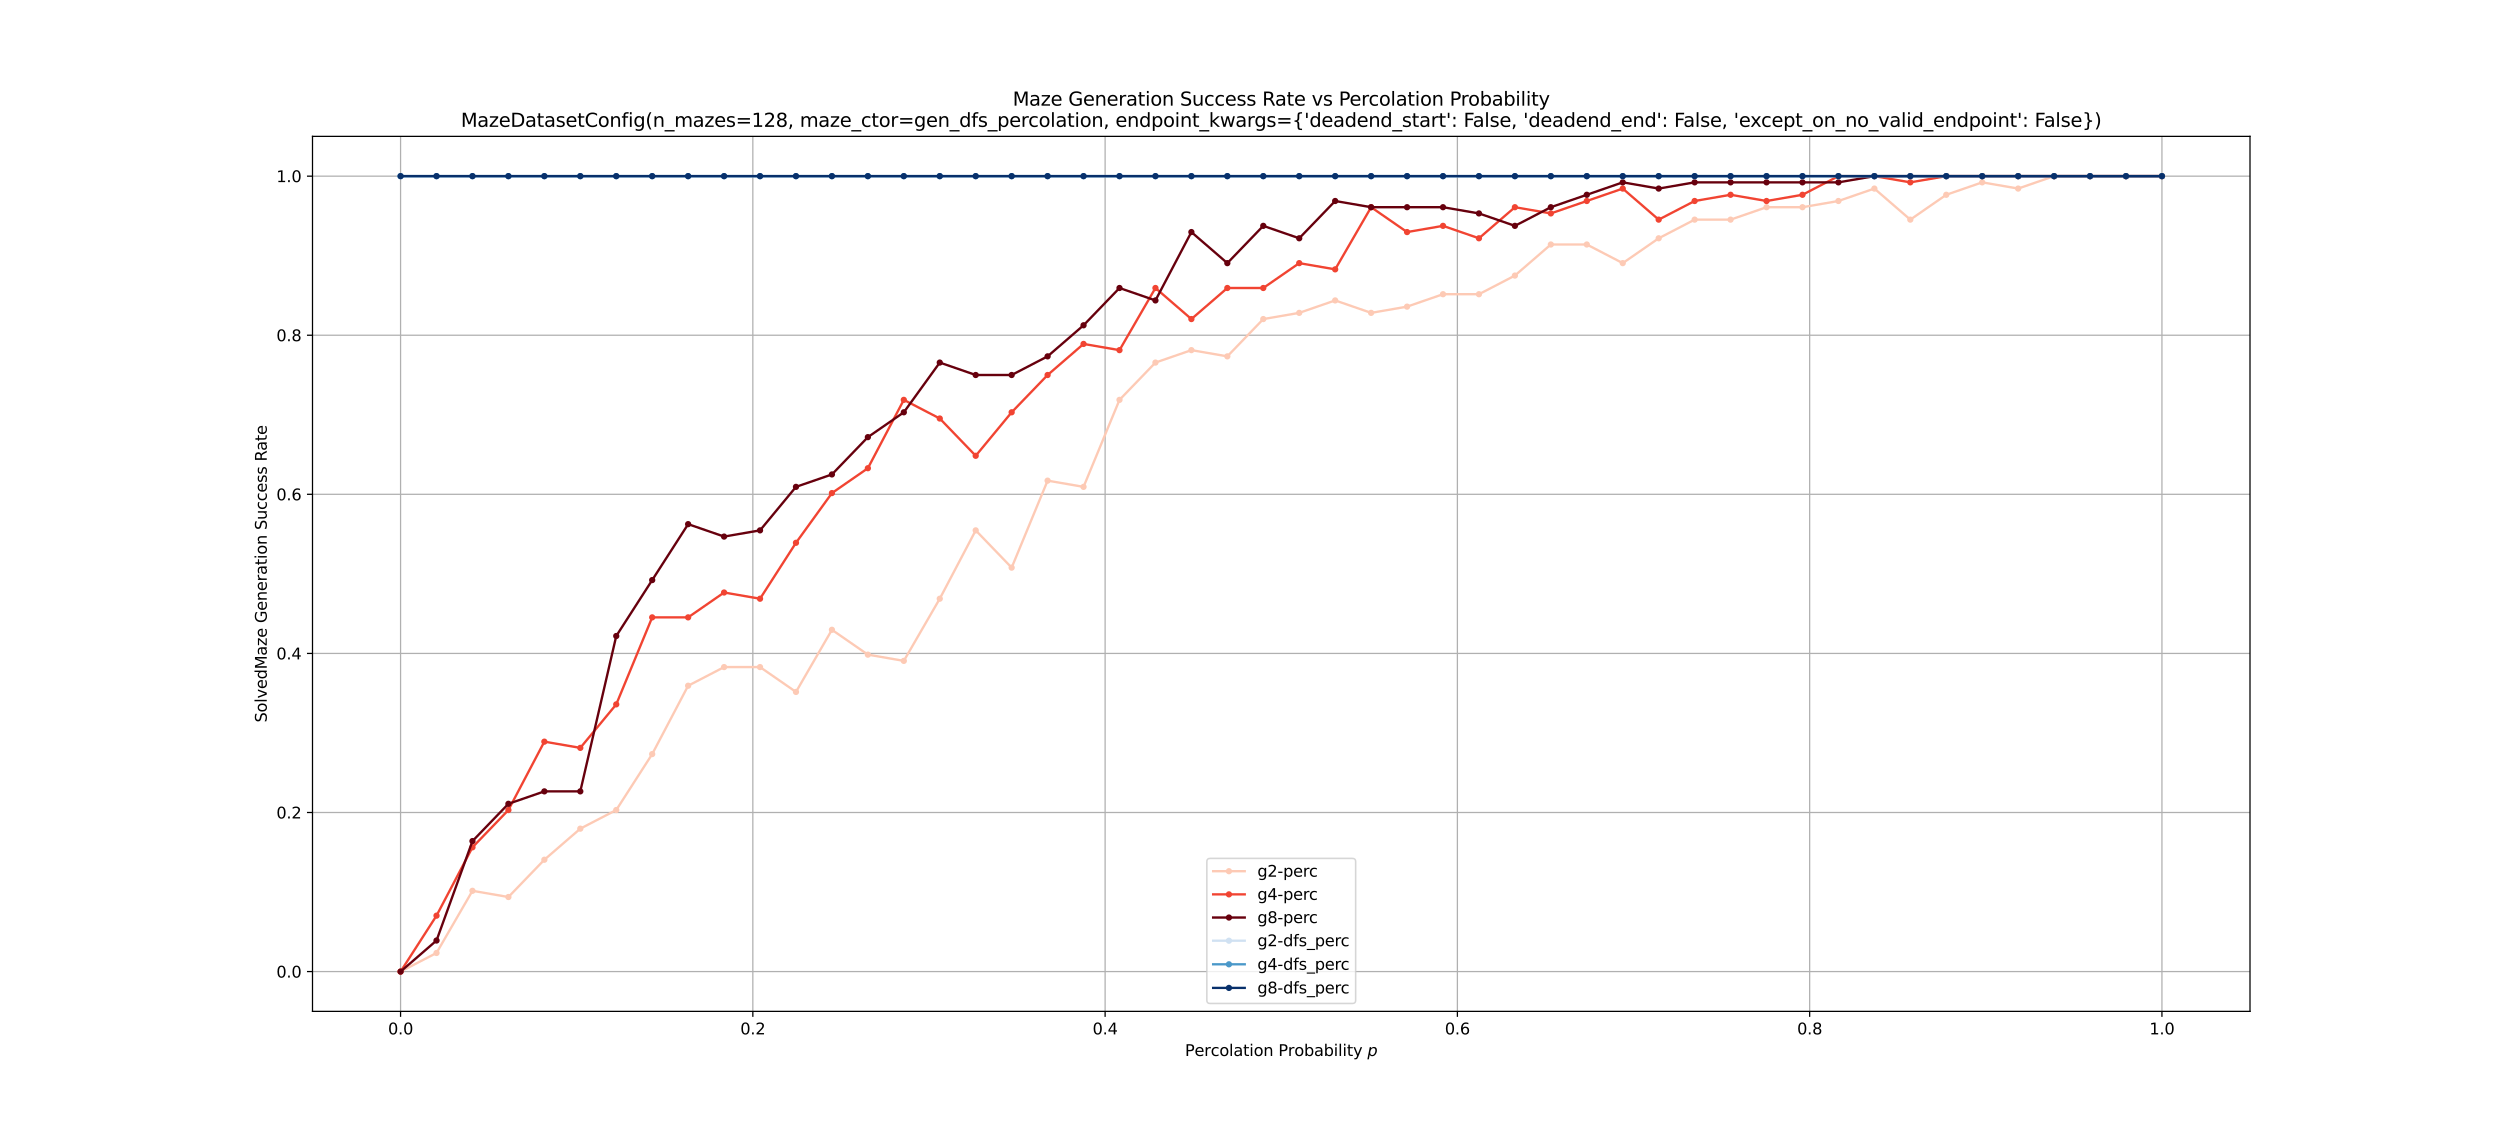 <?xml version="1.0" encoding="utf-8" standalone="no"?>
<!DOCTYPE svg PUBLIC "-//W3C//DTD SVG 1.1//EN"
  "http://www.w3.org/Graphics/SVG/1.1/DTD/svg11.dtd">
<svg xmlns:xlink="http://www.w3.org/1999/xlink" width="1584pt" height="720pt" viewBox="0 0 1584 720" xmlns="http://www.w3.org/2000/svg" version="1.1">
 <defs>
  <style type="text/css">*{stroke-linejoin: round; stroke-linecap: butt}</style>
 </defs>
 <g id="figure_1">
  <g id="patch_1">
   <path d="M 0 720 
L 1584 720 
L 1584 0 
L 0 0 
z
" style="fill: #ffffff"/>
  </g>
  <g id="axes_1">
   <g id="patch_2">
    <path d="M 198 640.8 
L 1425.6 640.8 
L 1425.6 86.4 
L 198 86.4 
z
" style="fill: #ffffff"/>
   </g>
   <g id="matplotlib.axis_1">
    <g id="xtick_1">
     <g id="line2d_1">
      <path d="M 253.8 640.8 
L 253.8 86.4 
" clip-path="url(#pfaf4ab4ed8)" style="fill: none; stroke: #b0b0b0; stroke-width: 0.8; stroke-linecap: square"/>
     </g>
     <g id="line2d_2">
      <defs>
       <path id="mac6de384d1" d="M 0 0 
L 0 3.5 
" style="stroke: #000000; stroke-width: 0.8"/>
      </defs>
      <g>
       <use xlink:href="#mac6de384d1" x="253.8" y="640.8" style="stroke: #000000; stroke-width: 0.8"/>
      </g>
     </g>
     <g id="text_1">
      <!-- 0.0 -->
      <g transform="translate(245.848 655.398) scale(0.1 -0.1)">
       <defs>
        <path id="DejaVuSans-30" d="M 2034 4250 
Q 1547 4250 1301 3770 
Q 1056 3291 1056 2328 
Q 1056 1369 1301 889 
Q 1547 409 2034 409 
Q 2525 409 2770 889 
Q 3016 1369 3016 2328 
Q 3016 3291 2770 3770 
Q 2525 4250 2034 4250 
z
M 2034 4750 
Q 2819 4750 3233 4129 
Q 3647 3509 3647 2328 
Q 3647 1150 3233 529 
Q 2819 -91 2034 -91 
Q 1250 -91 836 529 
Q 422 1150 422 2328 
Q 422 3509 836 4129 
Q 1250 4750 2034 4750 
z
" transform="scale(0.016)"/>
        <path id="DejaVuSans-2e" d="M 684 794 
L 1344 794 
L 1344 0 
L 684 0 
L 684 794 
z
" transform="scale(0.016)"/>
       </defs>
       <use xlink:href="#DejaVuSans-30"/>
       <use xlink:href="#DejaVuSans-2e" transform="translate(63.623 0)"/>
       <use xlink:href="#DejaVuSans-30" transform="translate(95.41 0)"/>
      </g>
     </g>
    </g>
    <g id="xtick_2">
     <g id="line2d_3">
      <path d="M 477 640.8 
L 477 86.4 
" clip-path="url(#pfaf4ab4ed8)" style="fill: none; stroke: #b0b0b0; stroke-width: 0.8; stroke-linecap: square"/>
     </g>
     <g id="line2d_4">
      <g>
       <use xlink:href="#mac6de384d1" x="477" y="640.8" style="stroke: #000000; stroke-width: 0.8"/>
      </g>
     </g>
     <g id="text_2">
      <!-- 0.2 -->
      <g transform="translate(469.048 655.398) scale(0.1 -0.1)">
       <defs>
        <path id="DejaVuSans-32" d="M 1228 531 
L 3431 531 
L 3431 0 
L 469 0 
L 469 531 
Q 828 903 1448 1529 
Q 2069 2156 2228 2338 
Q 2531 2678 2651 2914 
Q 2772 3150 2772 3378 
Q 2772 3750 2511 3984 
Q 2250 4219 1831 4219 
Q 1534 4219 1204 4116 
Q 875 4013 500 3803 
L 500 4441 
Q 881 4594 1212 4672 
Q 1544 4750 1819 4750 
Q 2544 4750 2975 4387 
Q 3406 4025 3406 3419 
Q 3406 3131 3298 2873 
Q 3191 2616 2906 2266 
Q 2828 2175 2409 1742 
Q 1991 1309 1228 531 
z
" transform="scale(0.016)"/>
       </defs>
       <use xlink:href="#DejaVuSans-30"/>
       <use xlink:href="#DejaVuSans-2e" transform="translate(63.623 0)"/>
       <use xlink:href="#DejaVuSans-32" transform="translate(95.41 0)"/>
      </g>
     </g>
    </g>
    <g id="xtick_3">
     <g id="line2d_5">
      <path d="M 700.2 640.8 
L 700.2 86.4 
" clip-path="url(#pfaf4ab4ed8)" style="fill: none; stroke: #b0b0b0; stroke-width: 0.8; stroke-linecap: square"/>
     </g>
     <g id="line2d_6">
      <g>
       <use xlink:href="#mac6de384d1" x="700.2" y="640.8" style="stroke: #000000; stroke-width: 0.8"/>
      </g>
     </g>
     <g id="text_3">
      <!-- 0.4 -->
      <g transform="translate(692.248 655.398) scale(0.1 -0.1)">
       <defs>
        <path id="DejaVuSans-34" d="M 2419 4116 
L 825 1625 
L 2419 1625 
L 2419 4116 
z
M 2253 4666 
L 3047 4666 
L 3047 1625 
L 3713 1625 
L 3713 1100 
L 3047 1100 
L 3047 0 
L 2419 0 
L 2419 1100 
L 313 1100 
L 313 1709 
L 2253 4666 
z
" transform="scale(0.016)"/>
       </defs>
       <use xlink:href="#DejaVuSans-30"/>
       <use xlink:href="#DejaVuSans-2e" transform="translate(63.623 0)"/>
       <use xlink:href="#DejaVuSans-34" transform="translate(95.41 0)"/>
      </g>
     </g>
    </g>
    <g id="xtick_4">
     <g id="line2d_7">
      <path d="M 923.4 640.8 
L 923.4 86.4 
" clip-path="url(#pfaf4ab4ed8)" style="fill: none; stroke: #b0b0b0; stroke-width: 0.8; stroke-linecap: square"/>
     </g>
     <g id="line2d_8">
      <g>
       <use xlink:href="#mac6de384d1" x="923.4" y="640.8" style="stroke: #000000; stroke-width: 0.8"/>
      </g>
     </g>
     <g id="text_4">
      <!-- 0.6 -->
      <g transform="translate(915.448 655.398) scale(0.1 -0.1)">
       <defs>
        <path id="DejaVuSans-36" d="M 2113 2584 
Q 1688 2584 1439 2293 
Q 1191 2003 1191 1497 
Q 1191 994 1439 701 
Q 1688 409 2113 409 
Q 2538 409 2786 701 
Q 3034 994 3034 1497 
Q 3034 2003 2786 2293 
Q 2538 2584 2113 2584 
z
M 3366 4563 
L 3366 3988 
Q 3128 4100 2886 4159 
Q 2644 4219 2406 4219 
Q 1781 4219 1451 3797 
Q 1122 3375 1075 2522 
Q 1259 2794 1537 2939 
Q 1816 3084 2150 3084 
Q 2853 3084 3261 2657 
Q 3669 2231 3669 1497 
Q 3669 778 3244 343 
Q 2819 -91 2113 -91 
Q 1303 -91 875 529 
Q 447 1150 447 2328 
Q 447 3434 972 4092 
Q 1497 4750 2381 4750 
Q 2619 4750 2861 4703 
Q 3103 4656 3366 4563 
z
" transform="scale(0.016)"/>
       </defs>
       <use xlink:href="#DejaVuSans-30"/>
       <use xlink:href="#DejaVuSans-2e" transform="translate(63.623 0)"/>
       <use xlink:href="#DejaVuSans-36" transform="translate(95.41 0)"/>
      </g>
     </g>
    </g>
    <g id="xtick_5">
     <g id="line2d_9">
      <path d="M 1146.6 640.8 
L 1146.6 86.4 
" clip-path="url(#pfaf4ab4ed8)" style="fill: none; stroke: #b0b0b0; stroke-width: 0.8; stroke-linecap: square"/>
     </g>
     <g id="line2d_10">
      <g>
       <use xlink:href="#mac6de384d1" x="1146.6" y="640.8" style="stroke: #000000; stroke-width: 0.8"/>
      </g>
     </g>
     <g id="text_5">
      <!-- 0.8 -->
      <g transform="translate(1138.648 655.398) scale(0.1 -0.1)">
       <defs>
        <path id="DejaVuSans-38" d="M 2034 2216 
Q 1584 2216 1326 1975 
Q 1069 1734 1069 1313 
Q 1069 891 1326 650 
Q 1584 409 2034 409 
Q 2484 409 2743 651 
Q 3003 894 3003 1313 
Q 3003 1734 2745 1975 
Q 2488 2216 2034 2216 
z
M 1403 2484 
Q 997 2584 770 2862 
Q 544 3141 544 3541 
Q 544 4100 942 4425 
Q 1341 4750 2034 4750 
Q 2731 4750 3128 4425 
Q 3525 4100 3525 3541 
Q 3525 3141 3298 2862 
Q 3072 2584 2669 2484 
Q 3125 2378 3379 2068 
Q 3634 1759 3634 1313 
Q 3634 634 3220 271 
Q 2806 -91 2034 -91 
Q 1263 -91 848 271 
Q 434 634 434 1313 
Q 434 1759 690 2068 
Q 947 2378 1403 2484 
z
M 1172 3481 
Q 1172 3119 1398 2916 
Q 1625 2713 2034 2713 
Q 2441 2713 2670 2916 
Q 2900 3119 2900 3481 
Q 2900 3844 2670 4047 
Q 2441 4250 2034 4250 
Q 1625 4250 1398 4047 
Q 1172 3844 1172 3481 
z
" transform="scale(0.016)"/>
       </defs>
       <use xlink:href="#DejaVuSans-30"/>
       <use xlink:href="#DejaVuSans-2e" transform="translate(63.623 0)"/>
       <use xlink:href="#DejaVuSans-38" transform="translate(95.41 0)"/>
      </g>
     </g>
    </g>
    <g id="xtick_6">
     <g id="line2d_11">
      <path d="M 1369.8 640.8 
L 1369.8 86.4 
" clip-path="url(#pfaf4ab4ed8)" style="fill: none; stroke: #b0b0b0; stroke-width: 0.8; stroke-linecap: square"/>
     </g>
     <g id="line2d_12">
      <g>
       <use xlink:href="#mac6de384d1" x="1369.8" y="640.8" style="stroke: #000000; stroke-width: 0.8"/>
      </g>
     </g>
     <g id="text_6">
      <!-- 1.0 -->
      <g transform="translate(1361.848 655.398) scale(0.1 -0.1)">
       <defs>
        <path id="DejaVuSans-31" d="M 794 531 
L 1825 531 
L 1825 4091 
L 703 3866 
L 703 4441 
L 1819 4666 
L 2450 4666 
L 2450 531 
L 3481 531 
L 3481 0 
L 794 0 
L 794 531 
z
" transform="scale(0.016)"/>
       </defs>
       <use xlink:href="#DejaVuSans-31"/>
       <use xlink:href="#DejaVuSans-2e" transform="translate(63.623 0)"/>
       <use xlink:href="#DejaVuSans-30" transform="translate(95.41 0)"/>
      </g>
     </g>
    </g>
    <g id="text_7">
     <!-- Percolation Probability $p$ -->
     <g transform="translate(750.8 669.078) scale(0.1 -0.1)">
      <defs>
       <path id="DejaVuSans-50" d="M 1259 4147 
L 1259 2394 
L 2053 2394 
Q 2494 2394 2734 2622 
Q 2975 2850 2975 3272 
Q 2975 3691 2734 3919 
Q 2494 4147 2053 4147 
L 1259 4147 
z
M 628 4666 
L 2053 4666 
Q 2838 4666 3239 4311 
Q 3641 3956 3641 3272 
Q 3641 2581 3239 2228 
Q 2838 1875 2053 1875 
L 1259 1875 
L 1259 0 
L 628 0 
L 628 4666 
z
" transform="scale(0.016)"/>
       <path id="DejaVuSans-65" d="M 3597 1894 
L 3597 1613 
L 953 1613 
Q 991 1019 1311 708 
Q 1631 397 2203 397 
Q 2534 397 2845 478 
Q 3156 559 3463 722 
L 3463 178 
Q 3153 47 2828 -22 
Q 2503 -91 2169 -91 
Q 1331 -91 842 396 
Q 353 884 353 1716 
Q 353 2575 817 3079 
Q 1281 3584 2069 3584 
Q 2775 3584 3186 3129 
Q 3597 2675 3597 1894 
z
M 3022 2063 
Q 3016 2534 2758 2815 
Q 2500 3097 2075 3097 
Q 1594 3097 1305 2825 
Q 1016 2553 972 2059 
L 3022 2063 
z
" transform="scale(0.016)"/>
       <path id="DejaVuSans-72" d="M 2631 2963 
Q 2534 3019 2420 3045 
Q 2306 3072 2169 3072 
Q 1681 3072 1420 2755 
Q 1159 2438 1159 1844 
L 1159 0 
L 581 0 
L 581 3500 
L 1159 3500 
L 1159 2956 
Q 1341 3275 1631 3429 
Q 1922 3584 2338 3584 
Q 2397 3584 2469 3576 
Q 2541 3569 2628 3553 
L 2631 2963 
z
" transform="scale(0.016)"/>
       <path id="DejaVuSans-63" d="M 3122 3366 
L 3122 2828 
Q 2878 2963 2633 3030 
Q 2388 3097 2138 3097 
Q 1578 3097 1268 2742 
Q 959 2388 959 1747 
Q 959 1106 1268 751 
Q 1578 397 2138 397 
Q 2388 397 2633 464 
Q 2878 531 3122 666 
L 3122 134 
Q 2881 22 2623 -34 
Q 2366 -91 2075 -91 
Q 1284 -91 818 406 
Q 353 903 353 1747 
Q 353 2603 823 3093 
Q 1294 3584 2113 3584 
Q 2378 3584 2631 3529 
Q 2884 3475 3122 3366 
z
" transform="scale(0.016)"/>
       <path id="DejaVuSans-6f" d="M 1959 3097 
Q 1497 3097 1228 2736 
Q 959 2375 959 1747 
Q 959 1119 1226 758 
Q 1494 397 1959 397 
Q 2419 397 2687 759 
Q 2956 1122 2956 1747 
Q 2956 2369 2687 2733 
Q 2419 3097 1959 3097 
z
M 1959 3584 
Q 2709 3584 3137 3096 
Q 3566 2609 3566 1747 
Q 3566 888 3137 398 
Q 2709 -91 1959 -91 
Q 1206 -91 779 398 
Q 353 888 353 1747 
Q 353 2609 779 3096 
Q 1206 3584 1959 3584 
z
" transform="scale(0.016)"/>
       <path id="DejaVuSans-6c" d="M 603 4863 
L 1178 4863 
L 1178 0 
L 603 0 
L 603 4863 
z
" transform="scale(0.016)"/>
       <path id="DejaVuSans-61" d="M 2194 1759 
Q 1497 1759 1228 1600 
Q 959 1441 959 1056 
Q 959 750 1161 570 
Q 1363 391 1709 391 
Q 2188 391 2477 730 
Q 2766 1069 2766 1631 
L 2766 1759 
L 2194 1759 
z
M 3341 1997 
L 3341 0 
L 2766 0 
L 2766 531 
Q 2569 213 2275 61 
Q 1981 -91 1556 -91 
Q 1019 -91 701 211 
Q 384 513 384 1019 
Q 384 1609 779 1909 
Q 1175 2209 1959 2209 
L 2766 2209 
L 2766 2266 
Q 2766 2663 2505 2880 
Q 2244 3097 1772 3097 
Q 1472 3097 1187 3025 
Q 903 2953 641 2809 
L 641 3341 
Q 956 3463 1253 3523 
Q 1550 3584 1831 3584 
Q 2591 3584 2966 3190 
Q 3341 2797 3341 1997 
z
" transform="scale(0.016)"/>
       <path id="DejaVuSans-74" d="M 1172 4494 
L 1172 3500 
L 2356 3500 
L 2356 3053 
L 1172 3053 
L 1172 1153 
Q 1172 725 1289 603 
Q 1406 481 1766 481 
L 2356 481 
L 2356 0 
L 1766 0 
Q 1100 0 847 248 
Q 594 497 594 1153 
L 594 3053 
L 172 3053 
L 172 3500 
L 594 3500 
L 594 4494 
L 1172 4494 
z
" transform="scale(0.016)"/>
       <path id="DejaVuSans-69" d="M 603 3500 
L 1178 3500 
L 1178 0 
L 603 0 
L 603 3500 
z
M 603 4863 
L 1178 4863 
L 1178 4134 
L 603 4134 
L 603 4863 
z
" transform="scale(0.016)"/>
       <path id="DejaVuSans-6e" d="M 3513 2113 
L 3513 0 
L 2938 0 
L 2938 2094 
Q 2938 2591 2744 2837 
Q 2550 3084 2163 3084 
Q 1697 3084 1428 2787 
Q 1159 2491 1159 1978 
L 1159 0 
L 581 0 
L 581 3500 
L 1159 3500 
L 1159 2956 
Q 1366 3272 1645 3428 
Q 1925 3584 2291 3584 
Q 2894 3584 3203 3211 
Q 3513 2838 3513 2113 
z
" transform="scale(0.016)"/>
       <path id="DejaVuSans-20" transform="scale(0.016)"/>
       <path id="DejaVuSans-62" d="M 3116 1747 
Q 3116 2381 2855 2742 
Q 2594 3103 2138 3103 
Q 1681 3103 1420 2742 
Q 1159 2381 1159 1747 
Q 1159 1113 1420 752 
Q 1681 391 2138 391 
Q 2594 391 2855 752 
Q 3116 1113 3116 1747 
z
M 1159 2969 
Q 1341 3281 1617 3432 
Q 1894 3584 2278 3584 
Q 2916 3584 3314 3078 
Q 3713 2572 3713 1747 
Q 3713 922 3314 415 
Q 2916 -91 2278 -91 
Q 1894 -91 1617 61 
Q 1341 213 1159 525 
L 1159 0 
L 581 0 
L 581 4863 
L 1159 4863 
L 1159 2969 
z
" transform="scale(0.016)"/>
       <path id="DejaVuSans-79" d="M 2059 -325 
Q 1816 -950 1584 -1140 
Q 1353 -1331 966 -1331 
L 506 -1331 
L 506 -850 
L 844 -850 
Q 1081 -850 1212 -737 
Q 1344 -625 1503 -206 
L 1606 56 
L 191 3500 
L 800 3500 
L 1894 763 
L 2988 3500 
L 3597 3500 
L 2059 -325 
z
" transform="scale(0.016)"/>
       <path id="DejaVuSans-Oblique-70" d="M 3175 2156 
Q 3175 2616 2975 2859 
Q 2775 3103 2400 3103 
Q 2144 3103 1911 2972 
Q 1678 2841 1497 2591 
Q 1319 2344 1212 1994 
Q 1106 1644 1106 1300 
Q 1106 863 1306 627 
Q 1506 391 1875 391 
Q 2147 391 2380 519 
Q 2613 647 2778 891 
Q 2956 1147 3065 1494 
Q 3175 1841 3175 2156 
z
M 1394 2969 
Q 1625 3272 1939 3428 
Q 2253 3584 2638 3584 
Q 3175 3584 3472 3232 
Q 3769 2881 3769 2247 
Q 3769 1728 3584 1258 
Q 3400 788 3053 416 
Q 2822 169 2531 39 
Q 2241 -91 1919 -91 
Q 1547 -91 1294 64 
Q 1041 219 916 525 
L 556 -1331 
L -19 -1331 
L 922 3500 
L 1497 3500 
L 1394 2969 
z
" transform="scale(0.016)"/>
      </defs>
      <use xlink:href="#DejaVuSans-50" transform="translate(0 0.016)"/>
      <use xlink:href="#DejaVuSans-65" transform="translate(60.303 0.016)"/>
      <use xlink:href="#DejaVuSans-72" transform="translate(121.826 0.016)"/>
      <use xlink:href="#DejaVuSans-63" transform="translate(162.939 0.016)"/>
      <use xlink:href="#DejaVuSans-6f" transform="translate(217.92 0.016)"/>
      <use xlink:href="#DejaVuSans-6c" transform="translate(279.102 0.016)"/>
      <use xlink:href="#DejaVuSans-61" transform="translate(306.885 0.016)"/>
      <use xlink:href="#DejaVuSans-74" transform="translate(368.164 0.016)"/>
      <use xlink:href="#DejaVuSans-69" transform="translate(407.373 0.016)"/>
      <use xlink:href="#DejaVuSans-6f" transform="translate(435.156 0.016)"/>
      <use xlink:href="#DejaVuSans-6e" transform="translate(496.338 0.016)"/>
      <use xlink:href="#DejaVuSans-20" transform="translate(559.717 0.016)"/>
      <use xlink:href="#DejaVuSans-50" transform="translate(591.504 0.016)"/>
      <use xlink:href="#DejaVuSans-72" transform="translate(651.807 0.016)"/>
      <use xlink:href="#DejaVuSans-6f" transform="translate(692.92 0.016)"/>
      <use xlink:href="#DejaVuSans-62" transform="translate(754.102 0.016)"/>
      <use xlink:href="#DejaVuSans-61" transform="translate(817.578 0.016)"/>
      <use xlink:href="#DejaVuSans-62" transform="translate(878.857 0.016)"/>
      <use xlink:href="#DejaVuSans-69" transform="translate(942.334 0.016)"/>
      <use xlink:href="#DejaVuSans-6c" transform="translate(970.117 0.016)"/>
      <use xlink:href="#DejaVuSans-69" transform="translate(997.9 0.016)"/>
      <use xlink:href="#DejaVuSans-74" transform="translate(1025.684 0.016)"/>
      <use xlink:href="#DejaVuSans-79" transform="translate(1064.893 0.016)"/>
      <use xlink:href="#DejaVuSans-20" transform="translate(1124.072 0.016)"/>
      <use xlink:href="#DejaVuSans-Oblique-70" transform="translate(1155.859 0.016)"/>
     </g>
    </g>
   </g>
   <g id="matplotlib.axis_2">
    <g id="ytick_1">
     <g id="line2d_13">
      <path d="M 198 615.6 
L 1425.6 615.6 
" clip-path="url(#pfaf4ab4ed8)" style="fill: none; stroke: #b0b0b0; stroke-width: 0.8; stroke-linecap: square"/>
     </g>
     <g id="line2d_14">
      <defs>
       <path id="m2506619f77" d="M 0 0 
L -3.5 0 
" style="stroke: #000000; stroke-width: 0.8"/>
      </defs>
      <g>
       <use xlink:href="#m2506619f77" x="198" y="615.6" style="stroke: #000000; stroke-width: 0.8"/>
      </g>
     </g>
     <g id="text_8">
      <!-- 0.0 -->
      <g transform="translate(175.097 619.399) scale(0.1 -0.1)">
       <use xlink:href="#DejaVuSans-30"/>
       <use xlink:href="#DejaVuSans-2e" transform="translate(63.623 0)"/>
       <use xlink:href="#DejaVuSans-30" transform="translate(95.41 0)"/>
      </g>
     </g>
    </g>
    <g id="ytick_2">
     <g id="line2d_15">
      <path d="M 198 514.8 
L 1425.6 514.8 
" clip-path="url(#pfaf4ab4ed8)" style="fill: none; stroke: #b0b0b0; stroke-width: 0.8; stroke-linecap: square"/>
     </g>
     <g id="line2d_16">
      <g>
       <use xlink:href="#m2506619f77" x="198" y="514.8" style="stroke: #000000; stroke-width: 0.8"/>
      </g>
     </g>
     <g id="text_9">
      <!-- 0.2 -->
      <g transform="translate(175.097 518.599) scale(0.1 -0.1)">
       <use xlink:href="#DejaVuSans-30"/>
       <use xlink:href="#DejaVuSans-2e" transform="translate(63.623 0)"/>
       <use xlink:href="#DejaVuSans-32" transform="translate(95.41 0)"/>
      </g>
     </g>
    </g>
    <g id="ytick_3">
     <g id="line2d_17">
      <path d="M 198 414 
L 1425.6 414 
" clip-path="url(#pfaf4ab4ed8)" style="fill: none; stroke: #b0b0b0; stroke-width: 0.8; stroke-linecap: square"/>
     </g>
     <g id="line2d_18">
      <g>
       <use xlink:href="#m2506619f77" x="198" y="414" style="stroke: #000000; stroke-width: 0.8"/>
      </g>
     </g>
     <g id="text_10">
      <!-- 0.4 -->
      <g transform="translate(175.097 417.799) scale(0.1 -0.1)">
       <use xlink:href="#DejaVuSans-30"/>
       <use xlink:href="#DejaVuSans-2e" transform="translate(63.623 0)"/>
       <use xlink:href="#DejaVuSans-34" transform="translate(95.41 0)"/>
      </g>
     </g>
    </g>
    <g id="ytick_4">
     <g id="line2d_19">
      <path d="M 198 313.2 
L 1425.6 313.2 
" clip-path="url(#pfaf4ab4ed8)" style="fill: none; stroke: #b0b0b0; stroke-width: 0.8; stroke-linecap: square"/>
     </g>
     <g id="line2d_20">
      <g>
       <use xlink:href="#m2506619f77" x="198" y="313.2" style="stroke: #000000; stroke-width: 0.8"/>
      </g>
     </g>
     <g id="text_11">
      <!-- 0.6 -->
      <g transform="translate(175.097 316.999) scale(0.1 -0.1)">
       <use xlink:href="#DejaVuSans-30"/>
       <use xlink:href="#DejaVuSans-2e" transform="translate(63.623 0)"/>
       <use xlink:href="#DejaVuSans-36" transform="translate(95.41 0)"/>
      </g>
     </g>
    </g>
    <g id="ytick_5">
     <g id="line2d_21">
      <path d="M 198 212.4 
L 1425.6 212.4 
" clip-path="url(#pfaf4ab4ed8)" style="fill: none; stroke: #b0b0b0; stroke-width: 0.8; stroke-linecap: square"/>
     </g>
     <g id="line2d_22">
      <g>
       <use xlink:href="#m2506619f77" x="198" y="212.4" style="stroke: #000000; stroke-width: 0.8"/>
      </g>
     </g>
     <g id="text_12">
      <!-- 0.8 -->
      <g transform="translate(175.097 216.199) scale(0.1 -0.1)">
       <use xlink:href="#DejaVuSans-30"/>
       <use xlink:href="#DejaVuSans-2e" transform="translate(63.623 0)"/>
       <use xlink:href="#DejaVuSans-38" transform="translate(95.41 0)"/>
      </g>
     </g>
    </g>
    <g id="ytick_6">
     <g id="line2d_23">
      <path d="M 198 111.6 
L 1425.6 111.6 
" clip-path="url(#pfaf4ab4ed8)" style="fill: none; stroke: #b0b0b0; stroke-width: 0.8; stroke-linecap: square"/>
     </g>
     <g id="line2d_24">
      <g>
       <use xlink:href="#m2506619f77" x="198" y="111.6" style="stroke: #000000; stroke-width: 0.8"/>
      </g>
     </g>
     <g id="text_13">
      <!-- 1.0 -->
      <g transform="translate(175.097 115.399) scale(0.1 -0.1)">
       <use xlink:href="#DejaVuSans-31"/>
       <use xlink:href="#DejaVuSans-2e" transform="translate(63.623 0)"/>
       <use xlink:href="#DejaVuSans-30" transform="translate(95.41 0)"/>
      </g>
     </g>
    </g>
    <g id="text_14">
     <!-- SolvedMaze Generation Success Rate -->
     <g transform="translate(169.017 457.762) rotate(-90) scale(0.1 -0.1)">
      <defs>
       <path id="DejaVuSans-53" d="M 3425 4513 
L 3425 3897 
Q 3066 4069 2747 4153 
Q 2428 4238 2131 4238 
Q 1616 4238 1336 4038 
Q 1056 3838 1056 3469 
Q 1056 3159 1242 3001 
Q 1428 2844 1947 2747 
L 2328 2669 
Q 3034 2534 3370 2195 
Q 3706 1856 3706 1288 
Q 3706 609 3251 259 
Q 2797 -91 1919 -91 
Q 1588 -91 1214 -16 
Q 841 59 441 206 
L 441 856 
Q 825 641 1194 531 
Q 1563 422 1919 422 
Q 2459 422 2753 634 
Q 3047 847 3047 1241 
Q 3047 1584 2836 1778 
Q 2625 1972 2144 2069 
L 1759 2144 
Q 1053 2284 737 2584 
Q 422 2884 422 3419 
Q 422 4038 858 4394 
Q 1294 4750 2059 4750 
Q 2388 4750 2728 4690 
Q 3069 4631 3425 4513 
z
" transform="scale(0.016)"/>
       <path id="DejaVuSans-76" d="M 191 3500 
L 800 3500 
L 1894 563 
L 2988 3500 
L 3597 3500 
L 2284 0 
L 1503 0 
L 191 3500 
z
" transform="scale(0.016)"/>
       <path id="DejaVuSans-64" d="M 2906 2969 
L 2906 4863 
L 3481 4863 
L 3481 0 
L 2906 0 
L 2906 525 
Q 2725 213 2448 61 
Q 2172 -91 1784 -91 
Q 1150 -91 751 415 
Q 353 922 353 1747 
Q 353 2572 751 3078 
Q 1150 3584 1784 3584 
Q 2172 3584 2448 3432 
Q 2725 3281 2906 2969 
z
M 947 1747 
Q 947 1113 1208 752 
Q 1469 391 1925 391 
Q 2381 391 2643 752 
Q 2906 1113 2906 1747 
Q 2906 2381 2643 2742 
Q 2381 3103 1925 3103 
Q 1469 3103 1208 2742 
Q 947 2381 947 1747 
z
" transform="scale(0.016)"/>
       <path id="DejaVuSans-4d" d="M 628 4666 
L 1569 4666 
L 2759 1491 
L 3956 4666 
L 4897 4666 
L 4897 0 
L 4281 0 
L 4281 4097 
L 3078 897 
L 2444 897 
L 1241 4097 
L 1241 0 
L 628 0 
L 628 4666 
z
" transform="scale(0.016)"/>
       <path id="DejaVuSans-7a" d="M 353 3500 
L 3084 3500 
L 3084 2975 
L 922 459 
L 3084 459 
L 3084 0 
L 275 0 
L 275 525 
L 2438 3041 
L 353 3041 
L 353 3500 
z
" transform="scale(0.016)"/>
       <path id="DejaVuSans-47" d="M 3809 666 
L 3809 1919 
L 2778 1919 
L 2778 2438 
L 4434 2438 
L 4434 434 
Q 4069 175 3628 42 
Q 3188 -91 2688 -91 
Q 1594 -91 976 548 
Q 359 1188 359 2328 
Q 359 3472 976 4111 
Q 1594 4750 2688 4750 
Q 3144 4750 3555 4637 
Q 3966 4525 4313 4306 
L 4313 3634 
Q 3963 3931 3569 4081 
Q 3175 4231 2741 4231 
Q 1884 4231 1454 3753 
Q 1025 3275 1025 2328 
Q 1025 1384 1454 906 
Q 1884 428 2741 428 
Q 3075 428 3337 486 
Q 3600 544 3809 666 
z
" transform="scale(0.016)"/>
       <path id="DejaVuSans-75" d="M 544 1381 
L 544 3500 
L 1119 3500 
L 1119 1403 
Q 1119 906 1312 657 
Q 1506 409 1894 409 
Q 2359 409 2629 706 
Q 2900 1003 2900 1516 
L 2900 3500 
L 3475 3500 
L 3475 0 
L 2900 0 
L 2900 538 
Q 2691 219 2414 64 
Q 2138 -91 1772 -91 
Q 1169 -91 856 284 
Q 544 659 544 1381 
z
M 1991 3584 
L 1991 3584 
z
" transform="scale(0.016)"/>
       <path id="DejaVuSans-73" d="M 2834 3397 
L 2834 2853 
Q 2591 2978 2328 3040 
Q 2066 3103 1784 3103 
Q 1356 3103 1142 2972 
Q 928 2841 928 2578 
Q 928 2378 1081 2264 
Q 1234 2150 1697 2047 
L 1894 2003 
Q 2506 1872 2764 1633 
Q 3022 1394 3022 966 
Q 3022 478 2636 193 
Q 2250 -91 1575 -91 
Q 1294 -91 989 -36 
Q 684 19 347 128 
L 347 722 
Q 666 556 975 473 
Q 1284 391 1588 391 
Q 1994 391 2212 530 
Q 2431 669 2431 922 
Q 2431 1156 2273 1281 
Q 2116 1406 1581 1522 
L 1381 1569 
Q 847 1681 609 1914 
Q 372 2147 372 2553 
Q 372 3047 722 3315 
Q 1072 3584 1716 3584 
Q 2034 3584 2315 3537 
Q 2597 3491 2834 3397 
z
" transform="scale(0.016)"/>
       <path id="DejaVuSans-52" d="M 2841 2188 
Q 3044 2119 3236 1894 
Q 3428 1669 3622 1275 
L 4263 0 
L 3584 0 
L 2988 1197 
Q 2756 1666 2539 1819 
Q 2322 1972 1947 1972 
L 1259 1972 
L 1259 0 
L 628 0 
L 628 4666 
L 2053 4666 
Q 2853 4666 3247 4331 
Q 3641 3997 3641 3322 
Q 3641 2881 3436 2590 
Q 3231 2300 2841 2188 
z
M 1259 4147 
L 1259 2491 
L 2053 2491 
Q 2509 2491 2742 2702 
Q 2975 2913 2975 3322 
Q 2975 3731 2742 3939 
Q 2509 4147 2053 4147 
L 1259 4147 
z
" transform="scale(0.016)"/>
      </defs>
      <use xlink:href="#DejaVuSans-53"/>
      <use xlink:href="#DejaVuSans-6f" transform="translate(63.477 0)"/>
      <use xlink:href="#DejaVuSans-6c" transform="translate(124.658 0)"/>
      <use xlink:href="#DejaVuSans-76" transform="translate(152.441 0)"/>
      <use xlink:href="#DejaVuSans-65" transform="translate(211.621 0)"/>
      <use xlink:href="#DejaVuSans-64" transform="translate(273.145 0)"/>
      <use xlink:href="#DejaVuSans-4d" transform="translate(336.621 0)"/>
      <use xlink:href="#DejaVuSans-61" transform="translate(422.9 0)"/>
      <use xlink:href="#DejaVuSans-7a" transform="translate(484.18 0)"/>
      <use xlink:href="#DejaVuSans-65" transform="translate(536.67 0)"/>
      <use xlink:href="#DejaVuSans-20" transform="translate(598.193 0)"/>
      <use xlink:href="#DejaVuSans-47" transform="translate(629.98 0)"/>
      <use xlink:href="#DejaVuSans-65" transform="translate(707.471 0)"/>
      <use xlink:href="#DejaVuSans-6e" transform="translate(768.994 0)"/>
      <use xlink:href="#DejaVuSans-65" transform="translate(832.373 0)"/>
      <use xlink:href="#DejaVuSans-72" transform="translate(893.896 0)"/>
      <use xlink:href="#DejaVuSans-61" transform="translate(935.01 0)"/>
      <use xlink:href="#DejaVuSans-74" transform="translate(996.289 0)"/>
      <use xlink:href="#DejaVuSans-69" transform="translate(1035.498 0)"/>
      <use xlink:href="#DejaVuSans-6f" transform="translate(1063.281 0)"/>
      <use xlink:href="#DejaVuSans-6e" transform="translate(1124.463 0)"/>
      <use xlink:href="#DejaVuSans-20" transform="translate(1187.842 0)"/>
      <use xlink:href="#DejaVuSans-53" transform="translate(1219.629 0)"/>
      <use xlink:href="#DejaVuSans-75" transform="translate(1283.105 0)"/>
      <use xlink:href="#DejaVuSans-63" transform="translate(1346.484 0)"/>
      <use xlink:href="#DejaVuSans-63" transform="translate(1401.465 0)"/>
      <use xlink:href="#DejaVuSans-65" transform="translate(1456.445 0)"/>
      <use xlink:href="#DejaVuSans-73" transform="translate(1517.969 0)"/>
      <use xlink:href="#DejaVuSans-73" transform="translate(1570.068 0)"/>
      <use xlink:href="#DejaVuSans-20" transform="translate(1622.168 0)"/>
      <use xlink:href="#DejaVuSans-52" transform="translate(1653.955 0)"/>
      <use xlink:href="#DejaVuSans-61" transform="translate(1721.188 0)"/>
      <use xlink:href="#DejaVuSans-74" transform="translate(1782.467 0)"/>
      <use xlink:href="#DejaVuSans-65" transform="translate(1821.676 0)"/>
     </g>
    </g>
   </g>
   <g id="line2d_25">
    <path d="M 253.8 615.6 
L 276.576 603.788 
L 299.351 564.413 
L 322.127 568.35 
L 344.902 544.725 
L 367.678 525.038 
L 390.453 513.225 
L 413.229 477.788 
L 436.004 434.475 
L 458.78 422.663 
L 481.555 422.663 
L 504.331 438.413 
L 527.106 399.038 
L 549.882 414.788 
L 572.657 418.725 
L 595.433 379.35 
L 618.208 336.038 
L 640.984 359.663 
L 663.759 304.538 
L 686.535 308.475 
L 709.31 253.35 
L 732.086 229.725 
L 754.861 221.85 
L 777.637 225.787 
L 800.412 202.162 
L 823.188 198.225 
L 845.963 190.35 
L 868.739 198.225 
L 891.514 194.287 
L 914.29 186.412 
L 937.065 186.412 
L 959.841 174.6 
L 982.616 154.912 
L 1005.392 154.912 
L 1028.167 166.725 
L 1050.943 150.975 
L 1073.718 139.162 
L 1096.494 139.162 
L 1119.269 131.287 
L 1142.045 131.287 
L 1164.82 127.35 
L 1187.596 119.475 
L 1210.371 139.162 
L 1233.147 123.412 
L 1255.922 115.537 
L 1278.698 119.475 
L 1301.473 111.6 
L 1324.249 111.6 
L 1347.024 111.6 
L 1369.8 111.6 
" clip-path="url(#pfaf4ab4ed8)" style="fill: none; stroke: #fdcab5; stroke-width: 1.5; stroke-linecap: square"/>
    <defs>
     <path id="m35c4db0684" d="M 0 1.5 
C 0.398 1.5 0.779 1.342 1.061 1.061 
C 1.342 0.779 1.5 0.398 1.5 0 
C 1.5 -0.398 1.342 -0.779 1.061 -1.061 
C 0.779 -1.342 0.398 -1.5 0 -1.5 
C -0.398 -1.5 -0.779 -1.342 -1.061 -1.061 
C -1.342 -0.779 -1.5 -0.398 -1.5 0 
C -1.5 0.398 -1.342 0.779 -1.061 1.061 
C -0.779 1.342 -0.398 1.5 0 1.5 
z
" style="stroke: #fdcab5"/>
    </defs>
    <g clip-path="url(#pfaf4ab4ed8)">
     <use xlink:href="#m35c4db0684" x="253.8" y="615.6" style="fill: #fdcab5; stroke: #fdcab5"/>
     <use xlink:href="#m35c4db0684" x="276.576" y="603.788" style="fill: #fdcab5; stroke: #fdcab5"/>
     <use xlink:href="#m35c4db0684" x="299.351" y="564.413" style="fill: #fdcab5; stroke: #fdcab5"/>
     <use xlink:href="#m35c4db0684" x="322.127" y="568.35" style="fill: #fdcab5; stroke: #fdcab5"/>
     <use xlink:href="#m35c4db0684" x="344.902" y="544.725" style="fill: #fdcab5; stroke: #fdcab5"/>
     <use xlink:href="#m35c4db0684" x="367.678" y="525.038" style="fill: #fdcab5; stroke: #fdcab5"/>
     <use xlink:href="#m35c4db0684" x="390.453" y="513.225" style="fill: #fdcab5; stroke: #fdcab5"/>
     <use xlink:href="#m35c4db0684" x="413.229" y="477.788" style="fill: #fdcab5; stroke: #fdcab5"/>
     <use xlink:href="#m35c4db0684" x="436.004" y="434.475" style="fill: #fdcab5; stroke: #fdcab5"/>
     <use xlink:href="#m35c4db0684" x="458.78" y="422.663" style="fill: #fdcab5; stroke: #fdcab5"/>
     <use xlink:href="#m35c4db0684" x="481.555" y="422.663" style="fill: #fdcab5; stroke: #fdcab5"/>
     <use xlink:href="#m35c4db0684" x="504.331" y="438.413" style="fill: #fdcab5; stroke: #fdcab5"/>
     <use xlink:href="#m35c4db0684" x="527.106" y="399.038" style="fill: #fdcab5; stroke: #fdcab5"/>
     <use xlink:href="#m35c4db0684" x="549.882" y="414.788" style="fill: #fdcab5; stroke: #fdcab5"/>
     <use xlink:href="#m35c4db0684" x="572.657" y="418.725" style="fill: #fdcab5; stroke: #fdcab5"/>
     <use xlink:href="#m35c4db0684" x="595.433" y="379.35" style="fill: #fdcab5; stroke: #fdcab5"/>
     <use xlink:href="#m35c4db0684" x="618.208" y="336.038" style="fill: #fdcab5; stroke: #fdcab5"/>
     <use xlink:href="#m35c4db0684" x="640.984" y="359.663" style="fill: #fdcab5; stroke: #fdcab5"/>
     <use xlink:href="#m35c4db0684" x="663.759" y="304.538" style="fill: #fdcab5; stroke: #fdcab5"/>
     <use xlink:href="#m35c4db0684" x="686.535" y="308.475" style="fill: #fdcab5; stroke: #fdcab5"/>
     <use xlink:href="#m35c4db0684" x="709.31" y="253.35" style="fill: #fdcab5; stroke: #fdcab5"/>
     <use xlink:href="#m35c4db0684" x="732.086" y="229.725" style="fill: #fdcab5; stroke: #fdcab5"/>
     <use xlink:href="#m35c4db0684" x="754.861" y="221.85" style="fill: #fdcab5; stroke: #fdcab5"/>
     <use xlink:href="#m35c4db0684" x="777.637" y="225.787" style="fill: #fdcab5; stroke: #fdcab5"/>
     <use xlink:href="#m35c4db0684" x="800.412" y="202.162" style="fill: #fdcab5; stroke: #fdcab5"/>
     <use xlink:href="#m35c4db0684" x="823.188" y="198.225" style="fill: #fdcab5; stroke: #fdcab5"/>
     <use xlink:href="#m35c4db0684" x="845.963" y="190.35" style="fill: #fdcab5; stroke: #fdcab5"/>
     <use xlink:href="#m35c4db0684" x="868.739" y="198.225" style="fill: #fdcab5; stroke: #fdcab5"/>
     <use xlink:href="#m35c4db0684" x="891.514" y="194.287" style="fill: #fdcab5; stroke: #fdcab5"/>
     <use xlink:href="#m35c4db0684" x="914.29" y="186.412" style="fill: #fdcab5; stroke: #fdcab5"/>
     <use xlink:href="#m35c4db0684" x="937.065" y="186.412" style="fill: #fdcab5; stroke: #fdcab5"/>
     <use xlink:href="#m35c4db0684" x="959.841" y="174.6" style="fill: #fdcab5; stroke: #fdcab5"/>
     <use xlink:href="#m35c4db0684" x="982.616" y="154.912" style="fill: #fdcab5; stroke: #fdcab5"/>
     <use xlink:href="#m35c4db0684" x="1005.392" y="154.912" style="fill: #fdcab5; stroke: #fdcab5"/>
     <use xlink:href="#m35c4db0684" x="1028.167" y="166.725" style="fill: #fdcab5; stroke: #fdcab5"/>
     <use xlink:href="#m35c4db0684" x="1050.943" y="150.975" style="fill: #fdcab5; stroke: #fdcab5"/>
     <use xlink:href="#m35c4db0684" x="1073.718" y="139.162" style="fill: #fdcab5; stroke: #fdcab5"/>
     <use xlink:href="#m35c4db0684" x="1096.494" y="139.162" style="fill: #fdcab5; stroke: #fdcab5"/>
     <use xlink:href="#m35c4db0684" x="1119.269" y="131.287" style="fill: #fdcab5; stroke: #fdcab5"/>
     <use xlink:href="#m35c4db0684" x="1142.045" y="131.287" style="fill: #fdcab5; stroke: #fdcab5"/>
     <use xlink:href="#m35c4db0684" x="1164.82" y="127.35" style="fill: #fdcab5; stroke: #fdcab5"/>
     <use xlink:href="#m35c4db0684" x="1187.596" y="119.475" style="fill: #fdcab5; stroke: #fdcab5"/>
     <use xlink:href="#m35c4db0684" x="1210.371" y="139.162" style="fill: #fdcab5; stroke: #fdcab5"/>
     <use xlink:href="#m35c4db0684" x="1233.147" y="123.412" style="fill: #fdcab5; stroke: #fdcab5"/>
     <use xlink:href="#m35c4db0684" x="1255.922" y="115.537" style="fill: #fdcab5; stroke: #fdcab5"/>
     <use xlink:href="#m35c4db0684" x="1278.698" y="119.475" style="fill: #fdcab5; stroke: #fdcab5"/>
     <use xlink:href="#m35c4db0684" x="1301.473" y="111.6" style="fill: #fdcab5; stroke: #fdcab5"/>
     <use xlink:href="#m35c4db0684" x="1324.249" y="111.6" style="fill: #fdcab5; stroke: #fdcab5"/>
     <use xlink:href="#m35c4db0684" x="1347.024" y="111.6" style="fill: #fdcab5; stroke: #fdcab5"/>
     <use xlink:href="#m35c4db0684" x="1369.8" y="111.6" style="fill: #fdcab5; stroke: #fdcab5"/>
    </g>
   </g>
   <g id="line2d_26">
    <path d="M 253.8 615.6 
L 276.576 580.163 
L 299.351 536.85 
L 322.127 513.225 
L 344.902 469.913 
L 367.678 473.85 
L 390.453 446.288 
L 413.229 391.163 
L 436.004 391.163 
L 458.78 375.413 
L 481.555 379.35 
L 504.331 343.913 
L 527.106 312.413 
L 549.882 296.663 
L 572.657 253.35 
L 595.433 265.163 
L 618.208 288.788 
L 640.984 261.225 
L 663.759 237.6 
L 686.535 217.912 
L 709.31 221.85 
L 732.086 182.475 
L 754.861 202.162 
L 777.637 182.475 
L 800.412 182.475 
L 823.188 166.725 
L 845.963 170.662 
L 868.739 131.287 
L 891.514 147.037 
L 914.29 143.1 
L 937.065 150.975 
L 959.841 131.287 
L 982.616 135.225 
L 1005.392 127.35 
L 1028.167 119.475 
L 1050.943 139.162 
L 1073.718 127.35 
L 1096.494 123.412 
L 1119.269 127.35 
L 1142.045 123.412 
L 1164.82 111.6 
L 1187.596 111.6 
L 1210.371 115.537 
L 1233.147 111.6 
L 1255.922 111.6 
L 1278.698 111.6 
L 1301.473 111.6 
L 1324.249 111.6 
L 1347.024 111.6 
L 1369.8 111.6 
" clip-path="url(#pfaf4ab4ed8)" style="fill: none; stroke: #f14432; stroke-width: 1.5; stroke-linecap: square"/>
    <defs>
     <path id="m4019952793" d="M 0 1.5 
C 0.398 1.5 0.779 1.342 1.061 1.061 
C 1.342 0.779 1.5 0.398 1.5 0 
C 1.5 -0.398 1.342 -0.779 1.061 -1.061 
C 0.779 -1.342 0.398 -1.5 0 -1.5 
C -0.398 -1.5 -0.779 -1.342 -1.061 -1.061 
C -1.342 -0.779 -1.5 -0.398 -1.5 0 
C -1.5 0.398 -1.342 0.779 -1.061 1.061 
C -0.779 1.342 -0.398 1.5 0 1.5 
z
" style="stroke: #f14432"/>
    </defs>
    <g clip-path="url(#pfaf4ab4ed8)">
     <use xlink:href="#m4019952793" x="253.8" y="615.6" style="fill: #f14432; stroke: #f14432"/>
     <use xlink:href="#m4019952793" x="276.576" y="580.163" style="fill: #f14432; stroke: #f14432"/>
     <use xlink:href="#m4019952793" x="299.351" y="536.85" style="fill: #f14432; stroke: #f14432"/>
     <use xlink:href="#m4019952793" x="322.127" y="513.225" style="fill: #f14432; stroke: #f14432"/>
     <use xlink:href="#m4019952793" x="344.902" y="469.913" style="fill: #f14432; stroke: #f14432"/>
     <use xlink:href="#m4019952793" x="367.678" y="473.85" style="fill: #f14432; stroke: #f14432"/>
     <use xlink:href="#m4019952793" x="390.453" y="446.288" style="fill: #f14432; stroke: #f14432"/>
     <use xlink:href="#m4019952793" x="413.229" y="391.163" style="fill: #f14432; stroke: #f14432"/>
     <use xlink:href="#m4019952793" x="436.004" y="391.163" style="fill: #f14432; stroke: #f14432"/>
     <use xlink:href="#m4019952793" x="458.78" y="375.413" style="fill: #f14432; stroke: #f14432"/>
     <use xlink:href="#m4019952793" x="481.555" y="379.35" style="fill: #f14432; stroke: #f14432"/>
     <use xlink:href="#m4019952793" x="504.331" y="343.913" style="fill: #f14432; stroke: #f14432"/>
     <use xlink:href="#m4019952793" x="527.106" y="312.413" style="fill: #f14432; stroke: #f14432"/>
     <use xlink:href="#m4019952793" x="549.882" y="296.663" style="fill: #f14432; stroke: #f14432"/>
     <use xlink:href="#m4019952793" x="572.657" y="253.35" style="fill: #f14432; stroke: #f14432"/>
     <use xlink:href="#m4019952793" x="595.433" y="265.163" style="fill: #f14432; stroke: #f14432"/>
     <use xlink:href="#m4019952793" x="618.208" y="288.788" style="fill: #f14432; stroke: #f14432"/>
     <use xlink:href="#m4019952793" x="640.984" y="261.225" style="fill: #f14432; stroke: #f14432"/>
     <use xlink:href="#m4019952793" x="663.759" y="237.6" style="fill: #f14432; stroke: #f14432"/>
     <use xlink:href="#m4019952793" x="686.535" y="217.912" style="fill: #f14432; stroke: #f14432"/>
     <use xlink:href="#m4019952793" x="709.31" y="221.85" style="fill: #f14432; stroke: #f14432"/>
     <use xlink:href="#m4019952793" x="732.086" y="182.475" style="fill: #f14432; stroke: #f14432"/>
     <use xlink:href="#m4019952793" x="754.861" y="202.162" style="fill: #f14432; stroke: #f14432"/>
     <use xlink:href="#m4019952793" x="777.637" y="182.475" style="fill: #f14432; stroke: #f14432"/>
     <use xlink:href="#m4019952793" x="800.412" y="182.475" style="fill: #f14432; stroke: #f14432"/>
     <use xlink:href="#m4019952793" x="823.188" y="166.725" style="fill: #f14432; stroke: #f14432"/>
     <use xlink:href="#m4019952793" x="845.963" y="170.662" style="fill: #f14432; stroke: #f14432"/>
     <use xlink:href="#m4019952793" x="868.739" y="131.287" style="fill: #f14432; stroke: #f14432"/>
     <use xlink:href="#m4019952793" x="891.514" y="147.037" style="fill: #f14432; stroke: #f14432"/>
     <use xlink:href="#m4019952793" x="914.29" y="143.1" style="fill: #f14432; stroke: #f14432"/>
     <use xlink:href="#m4019952793" x="937.065" y="150.975" style="fill: #f14432; stroke: #f14432"/>
     <use xlink:href="#m4019952793" x="959.841" y="131.287" style="fill: #f14432; stroke: #f14432"/>
     <use xlink:href="#m4019952793" x="982.616" y="135.225" style="fill: #f14432; stroke: #f14432"/>
     <use xlink:href="#m4019952793" x="1005.392" y="127.35" style="fill: #f14432; stroke: #f14432"/>
     <use xlink:href="#m4019952793" x="1028.167" y="119.475" style="fill: #f14432; stroke: #f14432"/>
     <use xlink:href="#m4019952793" x="1050.943" y="139.162" style="fill: #f14432; stroke: #f14432"/>
     <use xlink:href="#m4019952793" x="1073.718" y="127.35" style="fill: #f14432; stroke: #f14432"/>
     <use xlink:href="#m4019952793" x="1096.494" y="123.412" style="fill: #f14432; stroke: #f14432"/>
     <use xlink:href="#m4019952793" x="1119.269" y="127.35" style="fill: #f14432; stroke: #f14432"/>
     <use xlink:href="#m4019952793" x="1142.045" y="123.412" style="fill: #f14432; stroke: #f14432"/>
     <use xlink:href="#m4019952793" x="1164.82" y="111.6" style="fill: #f14432; stroke: #f14432"/>
     <use xlink:href="#m4019952793" x="1187.596" y="111.6" style="fill: #f14432; stroke: #f14432"/>
     <use xlink:href="#m4019952793" x="1210.371" y="115.537" style="fill: #f14432; stroke: #f14432"/>
     <use xlink:href="#m4019952793" x="1233.147" y="111.6" style="fill: #f14432; stroke: #f14432"/>
     <use xlink:href="#m4019952793" x="1255.922" y="111.6" style="fill: #f14432; stroke: #f14432"/>
     <use xlink:href="#m4019952793" x="1278.698" y="111.6" style="fill: #f14432; stroke: #f14432"/>
     <use xlink:href="#m4019952793" x="1301.473" y="111.6" style="fill: #f14432; stroke: #f14432"/>
     <use xlink:href="#m4019952793" x="1324.249" y="111.6" style="fill: #f14432; stroke: #f14432"/>
     <use xlink:href="#m4019952793" x="1347.024" y="111.6" style="fill: #f14432; stroke: #f14432"/>
     <use xlink:href="#m4019952793" x="1369.8" y="111.6" style="fill: #f14432; stroke: #f14432"/>
    </g>
   </g>
   <g id="line2d_27">
    <path d="M 253.8 615.6 
L 276.576 595.913 
L 299.351 532.913 
L 322.127 509.288 
L 344.902 501.413 
L 367.678 501.413 
L 390.453 402.975 
L 413.229 367.538 
L 436.004 332.1 
L 458.78 339.975 
L 481.555 336.038 
L 504.331 308.475 
L 527.106 300.6 
L 549.882 276.975 
L 572.657 261.225 
L 595.433 229.725 
L 618.208 237.6 
L 640.984 237.6 
L 663.759 225.787 
L 686.535 206.1 
L 709.31 182.475 
L 732.086 190.35 
L 754.861 147.037 
L 777.637 166.725 
L 800.412 143.1 
L 823.188 150.975 
L 845.963 127.35 
L 868.739 131.287 
L 891.514 131.287 
L 914.29 131.287 
L 937.065 135.225 
L 959.841 143.1 
L 982.616 131.287 
L 1005.392 123.412 
L 1028.167 115.537 
L 1050.943 119.475 
L 1073.718 115.537 
L 1096.494 115.537 
L 1119.269 115.537 
L 1142.045 115.537 
L 1164.82 115.537 
L 1187.596 111.6 
L 1210.371 111.6 
L 1233.147 111.6 
L 1255.922 111.6 
L 1278.698 111.6 
L 1301.473 111.6 
L 1324.249 111.6 
L 1347.024 111.6 
L 1369.8 111.6 
" clip-path="url(#pfaf4ab4ed8)" style="fill: none; stroke: #67000d; stroke-width: 1.5; stroke-linecap: square"/>
    <defs>
     <path id="m83e4625031" d="M 0 1.5 
C 0.398 1.5 0.779 1.342 1.061 1.061 
C 1.342 0.779 1.5 0.398 1.5 0 
C 1.5 -0.398 1.342 -0.779 1.061 -1.061 
C 0.779 -1.342 0.398 -1.5 0 -1.5 
C -0.398 -1.5 -0.779 -1.342 -1.061 -1.061 
C -1.342 -0.779 -1.5 -0.398 -1.5 0 
C -1.5 0.398 -1.342 0.779 -1.061 1.061 
C -0.779 1.342 -0.398 1.5 0 1.5 
z
" style="stroke: #67000d"/>
    </defs>
    <g clip-path="url(#pfaf4ab4ed8)">
     <use xlink:href="#m83e4625031" x="253.8" y="615.6" style="fill: #67000d; stroke: #67000d"/>
     <use xlink:href="#m83e4625031" x="276.576" y="595.913" style="fill: #67000d; stroke: #67000d"/>
     <use xlink:href="#m83e4625031" x="299.351" y="532.913" style="fill: #67000d; stroke: #67000d"/>
     <use xlink:href="#m83e4625031" x="322.127" y="509.288" style="fill: #67000d; stroke: #67000d"/>
     <use xlink:href="#m83e4625031" x="344.902" y="501.413" style="fill: #67000d; stroke: #67000d"/>
     <use xlink:href="#m83e4625031" x="367.678" y="501.413" style="fill: #67000d; stroke: #67000d"/>
     <use xlink:href="#m83e4625031" x="390.453" y="402.975" style="fill: #67000d; stroke: #67000d"/>
     <use xlink:href="#m83e4625031" x="413.229" y="367.538" style="fill: #67000d; stroke: #67000d"/>
     <use xlink:href="#m83e4625031" x="436.004" y="332.1" style="fill: #67000d; stroke: #67000d"/>
     <use xlink:href="#m83e4625031" x="458.78" y="339.975" style="fill: #67000d; stroke: #67000d"/>
     <use xlink:href="#m83e4625031" x="481.555" y="336.038" style="fill: #67000d; stroke: #67000d"/>
     <use xlink:href="#m83e4625031" x="504.331" y="308.475" style="fill: #67000d; stroke: #67000d"/>
     <use xlink:href="#m83e4625031" x="527.106" y="300.6" style="fill: #67000d; stroke: #67000d"/>
     <use xlink:href="#m83e4625031" x="549.882" y="276.975" style="fill: #67000d; stroke: #67000d"/>
     <use xlink:href="#m83e4625031" x="572.657" y="261.225" style="fill: #67000d; stroke: #67000d"/>
     <use xlink:href="#m83e4625031" x="595.433" y="229.725" style="fill: #67000d; stroke: #67000d"/>
     <use xlink:href="#m83e4625031" x="618.208" y="237.6" style="fill: #67000d; stroke: #67000d"/>
     <use xlink:href="#m83e4625031" x="640.984" y="237.6" style="fill: #67000d; stroke: #67000d"/>
     <use xlink:href="#m83e4625031" x="663.759" y="225.787" style="fill: #67000d; stroke: #67000d"/>
     <use xlink:href="#m83e4625031" x="686.535" y="206.1" style="fill: #67000d; stroke: #67000d"/>
     <use xlink:href="#m83e4625031" x="709.31" y="182.475" style="fill: #67000d; stroke: #67000d"/>
     <use xlink:href="#m83e4625031" x="732.086" y="190.35" style="fill: #67000d; stroke: #67000d"/>
     <use xlink:href="#m83e4625031" x="754.861" y="147.037" style="fill: #67000d; stroke: #67000d"/>
     <use xlink:href="#m83e4625031" x="777.637" y="166.725" style="fill: #67000d; stroke: #67000d"/>
     <use xlink:href="#m83e4625031" x="800.412" y="143.1" style="fill: #67000d; stroke: #67000d"/>
     <use xlink:href="#m83e4625031" x="823.188" y="150.975" style="fill: #67000d; stroke: #67000d"/>
     <use xlink:href="#m83e4625031" x="845.963" y="127.35" style="fill: #67000d; stroke: #67000d"/>
     <use xlink:href="#m83e4625031" x="868.739" y="131.287" style="fill: #67000d; stroke: #67000d"/>
     <use xlink:href="#m83e4625031" x="891.514" y="131.287" style="fill: #67000d; stroke: #67000d"/>
     <use xlink:href="#m83e4625031" x="914.29" y="131.287" style="fill: #67000d; stroke: #67000d"/>
     <use xlink:href="#m83e4625031" x="937.065" y="135.225" style="fill: #67000d; stroke: #67000d"/>
     <use xlink:href="#m83e4625031" x="959.841" y="143.1" style="fill: #67000d; stroke: #67000d"/>
     <use xlink:href="#m83e4625031" x="982.616" y="131.287" style="fill: #67000d; stroke: #67000d"/>
     <use xlink:href="#m83e4625031" x="1005.392" y="123.412" style="fill: #67000d; stroke: #67000d"/>
     <use xlink:href="#m83e4625031" x="1028.167" y="115.537" style="fill: #67000d; stroke: #67000d"/>
     <use xlink:href="#m83e4625031" x="1050.943" y="119.475" style="fill: #67000d; stroke: #67000d"/>
     <use xlink:href="#m83e4625031" x="1073.718" y="115.537" style="fill: #67000d; stroke: #67000d"/>
     <use xlink:href="#m83e4625031" x="1096.494" y="115.537" style="fill: #67000d; stroke: #67000d"/>
     <use xlink:href="#m83e4625031" x="1119.269" y="115.537" style="fill: #67000d; stroke: #67000d"/>
     <use xlink:href="#m83e4625031" x="1142.045" y="115.537" style="fill: #67000d; stroke: #67000d"/>
     <use xlink:href="#m83e4625031" x="1164.82" y="115.537" style="fill: #67000d; stroke: #67000d"/>
     <use xlink:href="#m83e4625031" x="1187.596" y="111.6" style="fill: #67000d; stroke: #67000d"/>
     <use xlink:href="#m83e4625031" x="1210.371" y="111.6" style="fill: #67000d; stroke: #67000d"/>
     <use xlink:href="#m83e4625031" x="1233.147" y="111.6" style="fill: #67000d; stroke: #67000d"/>
     <use xlink:href="#m83e4625031" x="1255.922" y="111.6" style="fill: #67000d; stroke: #67000d"/>
     <use xlink:href="#m83e4625031" x="1278.698" y="111.6" style="fill: #67000d; stroke: #67000d"/>
     <use xlink:href="#m83e4625031" x="1301.473" y="111.6" style="fill: #67000d; stroke: #67000d"/>
     <use xlink:href="#m83e4625031" x="1324.249" y="111.6" style="fill: #67000d; stroke: #67000d"/>
     <use xlink:href="#m83e4625031" x="1347.024" y="111.6" style="fill: #67000d; stroke: #67000d"/>
     <use xlink:href="#m83e4625031" x="1369.8" y="111.6" style="fill: #67000d; stroke: #67000d"/>
    </g>
   </g>
   <g id="line2d_28">
    <path d="M 253.8 111.6 
L 276.576 111.6 
L 299.351 111.6 
L 322.127 111.6 
L 344.902 111.6 
L 367.678 111.6 
L 390.453 111.6 
L 413.229 111.6 
L 436.004 111.6 
L 458.78 111.6 
L 481.555 111.6 
L 504.331 111.6 
L 527.106 111.6 
L 549.882 111.6 
L 572.657 111.6 
L 595.433 111.6 
L 618.208 111.6 
L 640.984 111.6 
L 663.759 111.6 
L 686.535 111.6 
L 709.31 111.6 
L 732.086 111.6 
L 754.861 111.6 
L 777.637 111.6 
L 800.412 111.6 
L 823.188 111.6 
L 845.963 111.6 
L 868.739 111.6 
L 891.514 111.6 
L 914.29 111.6 
L 937.065 111.6 
L 959.841 111.6 
L 982.616 111.6 
L 1005.392 111.6 
L 1028.167 111.6 
L 1050.943 111.6 
L 1073.718 111.6 
L 1096.494 111.6 
L 1119.269 111.6 
L 1142.045 111.6 
L 1164.82 111.6 
L 1187.596 111.6 
L 1210.371 111.6 
L 1233.147 111.6 
L 1255.922 111.6 
L 1278.698 111.6 
L 1301.473 111.6 
L 1324.249 111.6 
L 1347.024 111.6 
L 1369.8 111.6 
" clip-path="url(#pfaf4ab4ed8)" style="fill: none; stroke: #d0e1f2; stroke-width: 1.5; stroke-linecap: square"/>
    <defs>
     <path id="m90f63674c7" d="M 0 1.5 
C 0.398 1.5 0.779 1.342 1.061 1.061 
C 1.342 0.779 1.5 0.398 1.5 0 
C 1.5 -0.398 1.342 -0.779 1.061 -1.061 
C 0.779 -1.342 0.398 -1.5 0 -1.5 
C -0.398 -1.5 -0.779 -1.342 -1.061 -1.061 
C -1.342 -0.779 -1.5 -0.398 -1.5 0 
C -1.5 0.398 -1.342 0.779 -1.061 1.061 
C -0.779 1.342 -0.398 1.5 0 1.5 
z
" style="stroke: #d0e1f2"/>
    </defs>
    <g clip-path="url(#pfaf4ab4ed8)">
     <use xlink:href="#m90f63674c7" x="253.8" y="111.6" style="fill: #d0e1f2; stroke: #d0e1f2"/>
     <use xlink:href="#m90f63674c7" x="276.576" y="111.6" style="fill: #d0e1f2; stroke: #d0e1f2"/>
     <use xlink:href="#m90f63674c7" x="299.351" y="111.6" style="fill: #d0e1f2; stroke: #d0e1f2"/>
     <use xlink:href="#m90f63674c7" x="322.127" y="111.6" style="fill: #d0e1f2; stroke: #d0e1f2"/>
     <use xlink:href="#m90f63674c7" x="344.902" y="111.6" style="fill: #d0e1f2; stroke: #d0e1f2"/>
     <use xlink:href="#m90f63674c7" x="367.678" y="111.6" style="fill: #d0e1f2; stroke: #d0e1f2"/>
     <use xlink:href="#m90f63674c7" x="390.453" y="111.6" style="fill: #d0e1f2; stroke: #d0e1f2"/>
     <use xlink:href="#m90f63674c7" x="413.229" y="111.6" style="fill: #d0e1f2; stroke: #d0e1f2"/>
     <use xlink:href="#m90f63674c7" x="436.004" y="111.6" style="fill: #d0e1f2; stroke: #d0e1f2"/>
     <use xlink:href="#m90f63674c7" x="458.78" y="111.6" style="fill: #d0e1f2; stroke: #d0e1f2"/>
     <use xlink:href="#m90f63674c7" x="481.555" y="111.6" style="fill: #d0e1f2; stroke: #d0e1f2"/>
     <use xlink:href="#m90f63674c7" x="504.331" y="111.6" style="fill: #d0e1f2; stroke: #d0e1f2"/>
     <use xlink:href="#m90f63674c7" x="527.106" y="111.6" style="fill: #d0e1f2; stroke: #d0e1f2"/>
     <use xlink:href="#m90f63674c7" x="549.882" y="111.6" style="fill: #d0e1f2; stroke: #d0e1f2"/>
     <use xlink:href="#m90f63674c7" x="572.657" y="111.6" style="fill: #d0e1f2; stroke: #d0e1f2"/>
     <use xlink:href="#m90f63674c7" x="595.433" y="111.6" style="fill: #d0e1f2; stroke: #d0e1f2"/>
     <use xlink:href="#m90f63674c7" x="618.208" y="111.6" style="fill: #d0e1f2; stroke: #d0e1f2"/>
     <use xlink:href="#m90f63674c7" x="640.984" y="111.6" style="fill: #d0e1f2; stroke: #d0e1f2"/>
     <use xlink:href="#m90f63674c7" x="663.759" y="111.6" style="fill: #d0e1f2; stroke: #d0e1f2"/>
     <use xlink:href="#m90f63674c7" x="686.535" y="111.6" style="fill: #d0e1f2; stroke: #d0e1f2"/>
     <use xlink:href="#m90f63674c7" x="709.31" y="111.6" style="fill: #d0e1f2; stroke: #d0e1f2"/>
     <use xlink:href="#m90f63674c7" x="732.086" y="111.6" style="fill: #d0e1f2; stroke: #d0e1f2"/>
     <use xlink:href="#m90f63674c7" x="754.861" y="111.6" style="fill: #d0e1f2; stroke: #d0e1f2"/>
     <use xlink:href="#m90f63674c7" x="777.637" y="111.6" style="fill: #d0e1f2; stroke: #d0e1f2"/>
     <use xlink:href="#m90f63674c7" x="800.412" y="111.6" style="fill: #d0e1f2; stroke: #d0e1f2"/>
     <use xlink:href="#m90f63674c7" x="823.188" y="111.6" style="fill: #d0e1f2; stroke: #d0e1f2"/>
     <use xlink:href="#m90f63674c7" x="845.963" y="111.6" style="fill: #d0e1f2; stroke: #d0e1f2"/>
     <use xlink:href="#m90f63674c7" x="868.739" y="111.6" style="fill: #d0e1f2; stroke: #d0e1f2"/>
     <use xlink:href="#m90f63674c7" x="891.514" y="111.6" style="fill: #d0e1f2; stroke: #d0e1f2"/>
     <use xlink:href="#m90f63674c7" x="914.29" y="111.6" style="fill: #d0e1f2; stroke: #d0e1f2"/>
     <use xlink:href="#m90f63674c7" x="937.065" y="111.6" style="fill: #d0e1f2; stroke: #d0e1f2"/>
     <use xlink:href="#m90f63674c7" x="959.841" y="111.6" style="fill: #d0e1f2; stroke: #d0e1f2"/>
     <use xlink:href="#m90f63674c7" x="982.616" y="111.6" style="fill: #d0e1f2; stroke: #d0e1f2"/>
     <use xlink:href="#m90f63674c7" x="1005.392" y="111.6" style="fill: #d0e1f2; stroke: #d0e1f2"/>
     <use xlink:href="#m90f63674c7" x="1028.167" y="111.6" style="fill: #d0e1f2; stroke: #d0e1f2"/>
     <use xlink:href="#m90f63674c7" x="1050.943" y="111.6" style="fill: #d0e1f2; stroke: #d0e1f2"/>
     <use xlink:href="#m90f63674c7" x="1073.718" y="111.6" style="fill: #d0e1f2; stroke: #d0e1f2"/>
     <use xlink:href="#m90f63674c7" x="1096.494" y="111.6" style="fill: #d0e1f2; stroke: #d0e1f2"/>
     <use xlink:href="#m90f63674c7" x="1119.269" y="111.6" style="fill: #d0e1f2; stroke: #d0e1f2"/>
     <use xlink:href="#m90f63674c7" x="1142.045" y="111.6" style="fill: #d0e1f2; stroke: #d0e1f2"/>
     <use xlink:href="#m90f63674c7" x="1164.82" y="111.6" style="fill: #d0e1f2; stroke: #d0e1f2"/>
     <use xlink:href="#m90f63674c7" x="1187.596" y="111.6" style="fill: #d0e1f2; stroke: #d0e1f2"/>
     <use xlink:href="#m90f63674c7" x="1210.371" y="111.6" style="fill: #d0e1f2; stroke: #d0e1f2"/>
     <use xlink:href="#m90f63674c7" x="1233.147" y="111.6" style="fill: #d0e1f2; stroke: #d0e1f2"/>
     <use xlink:href="#m90f63674c7" x="1255.922" y="111.6" style="fill: #d0e1f2; stroke: #d0e1f2"/>
     <use xlink:href="#m90f63674c7" x="1278.698" y="111.6" style="fill: #d0e1f2; stroke: #d0e1f2"/>
     <use xlink:href="#m90f63674c7" x="1301.473" y="111.6" style="fill: #d0e1f2; stroke: #d0e1f2"/>
     <use xlink:href="#m90f63674c7" x="1324.249" y="111.6" style="fill: #d0e1f2; stroke: #d0e1f2"/>
     <use xlink:href="#m90f63674c7" x="1347.024" y="111.6" style="fill: #d0e1f2; stroke: #d0e1f2"/>
     <use xlink:href="#m90f63674c7" x="1369.8" y="111.6" style="fill: #d0e1f2; stroke: #d0e1f2"/>
    </g>
   </g>
   <g id="line2d_29">
    <path d="M 253.8 111.6 
L 276.576 111.6 
L 299.351 111.6 
L 322.127 111.6 
L 344.902 111.6 
L 367.678 111.6 
L 390.453 111.6 
L 413.229 111.6 
L 436.004 111.6 
L 458.78 111.6 
L 481.555 111.6 
L 504.331 111.6 
L 527.106 111.6 
L 549.882 111.6 
L 572.657 111.6 
L 595.433 111.6 
L 618.208 111.6 
L 640.984 111.6 
L 663.759 111.6 
L 686.535 111.6 
L 709.31 111.6 
L 732.086 111.6 
L 754.861 111.6 
L 777.637 111.6 
L 800.412 111.6 
L 823.188 111.6 
L 845.963 111.6 
L 868.739 111.6 
L 891.514 111.6 
L 914.29 111.6 
L 937.065 111.6 
L 959.841 111.6 
L 982.616 111.6 
L 1005.392 111.6 
L 1028.167 111.6 
L 1050.943 111.6 
L 1073.718 111.6 
L 1096.494 111.6 
L 1119.269 111.6 
L 1142.045 111.6 
L 1164.82 111.6 
L 1187.596 111.6 
L 1210.371 111.6 
L 1233.147 111.6 
L 1255.922 111.6 
L 1278.698 111.6 
L 1301.473 111.6 
L 1324.249 111.6 
L 1347.024 111.6 
L 1369.8 111.6 
" clip-path="url(#pfaf4ab4ed8)" style="fill: none; stroke: #4a98c9; stroke-width: 1.5; stroke-linecap: square"/>
    <defs>
     <path id="m4aaa42e51a" d="M 0 1.5 
C 0.398 1.5 0.779 1.342 1.061 1.061 
C 1.342 0.779 1.5 0.398 1.5 0 
C 1.5 -0.398 1.342 -0.779 1.061 -1.061 
C 0.779 -1.342 0.398 -1.5 0 -1.5 
C -0.398 -1.5 -0.779 -1.342 -1.061 -1.061 
C -1.342 -0.779 -1.5 -0.398 -1.5 0 
C -1.5 0.398 -1.342 0.779 -1.061 1.061 
C -0.779 1.342 -0.398 1.5 0 1.5 
z
" style="stroke: #4a98c9"/>
    </defs>
    <g clip-path="url(#pfaf4ab4ed8)">
     <use xlink:href="#m4aaa42e51a" x="253.8" y="111.6" style="fill: #4a98c9; stroke: #4a98c9"/>
     <use xlink:href="#m4aaa42e51a" x="276.576" y="111.6" style="fill: #4a98c9; stroke: #4a98c9"/>
     <use xlink:href="#m4aaa42e51a" x="299.351" y="111.6" style="fill: #4a98c9; stroke: #4a98c9"/>
     <use xlink:href="#m4aaa42e51a" x="322.127" y="111.6" style="fill: #4a98c9; stroke: #4a98c9"/>
     <use xlink:href="#m4aaa42e51a" x="344.902" y="111.6" style="fill: #4a98c9; stroke: #4a98c9"/>
     <use xlink:href="#m4aaa42e51a" x="367.678" y="111.6" style="fill: #4a98c9; stroke: #4a98c9"/>
     <use xlink:href="#m4aaa42e51a" x="390.453" y="111.6" style="fill: #4a98c9; stroke: #4a98c9"/>
     <use xlink:href="#m4aaa42e51a" x="413.229" y="111.6" style="fill: #4a98c9; stroke: #4a98c9"/>
     <use xlink:href="#m4aaa42e51a" x="436.004" y="111.6" style="fill: #4a98c9; stroke: #4a98c9"/>
     <use xlink:href="#m4aaa42e51a" x="458.78" y="111.6" style="fill: #4a98c9; stroke: #4a98c9"/>
     <use xlink:href="#m4aaa42e51a" x="481.555" y="111.6" style="fill: #4a98c9; stroke: #4a98c9"/>
     <use xlink:href="#m4aaa42e51a" x="504.331" y="111.6" style="fill: #4a98c9; stroke: #4a98c9"/>
     <use xlink:href="#m4aaa42e51a" x="527.106" y="111.6" style="fill: #4a98c9; stroke: #4a98c9"/>
     <use xlink:href="#m4aaa42e51a" x="549.882" y="111.6" style="fill: #4a98c9; stroke: #4a98c9"/>
     <use xlink:href="#m4aaa42e51a" x="572.657" y="111.6" style="fill: #4a98c9; stroke: #4a98c9"/>
     <use xlink:href="#m4aaa42e51a" x="595.433" y="111.6" style="fill: #4a98c9; stroke: #4a98c9"/>
     <use xlink:href="#m4aaa42e51a" x="618.208" y="111.6" style="fill: #4a98c9; stroke: #4a98c9"/>
     <use xlink:href="#m4aaa42e51a" x="640.984" y="111.6" style="fill: #4a98c9; stroke: #4a98c9"/>
     <use xlink:href="#m4aaa42e51a" x="663.759" y="111.6" style="fill: #4a98c9; stroke: #4a98c9"/>
     <use xlink:href="#m4aaa42e51a" x="686.535" y="111.6" style="fill: #4a98c9; stroke: #4a98c9"/>
     <use xlink:href="#m4aaa42e51a" x="709.31" y="111.6" style="fill: #4a98c9; stroke: #4a98c9"/>
     <use xlink:href="#m4aaa42e51a" x="732.086" y="111.6" style="fill: #4a98c9; stroke: #4a98c9"/>
     <use xlink:href="#m4aaa42e51a" x="754.861" y="111.6" style="fill: #4a98c9; stroke: #4a98c9"/>
     <use xlink:href="#m4aaa42e51a" x="777.637" y="111.6" style="fill: #4a98c9; stroke: #4a98c9"/>
     <use xlink:href="#m4aaa42e51a" x="800.412" y="111.6" style="fill: #4a98c9; stroke: #4a98c9"/>
     <use xlink:href="#m4aaa42e51a" x="823.188" y="111.6" style="fill: #4a98c9; stroke: #4a98c9"/>
     <use xlink:href="#m4aaa42e51a" x="845.963" y="111.6" style="fill: #4a98c9; stroke: #4a98c9"/>
     <use xlink:href="#m4aaa42e51a" x="868.739" y="111.6" style="fill: #4a98c9; stroke: #4a98c9"/>
     <use xlink:href="#m4aaa42e51a" x="891.514" y="111.6" style="fill: #4a98c9; stroke: #4a98c9"/>
     <use xlink:href="#m4aaa42e51a" x="914.29" y="111.6" style="fill: #4a98c9; stroke: #4a98c9"/>
     <use xlink:href="#m4aaa42e51a" x="937.065" y="111.6" style="fill: #4a98c9; stroke: #4a98c9"/>
     <use xlink:href="#m4aaa42e51a" x="959.841" y="111.6" style="fill: #4a98c9; stroke: #4a98c9"/>
     <use xlink:href="#m4aaa42e51a" x="982.616" y="111.6" style="fill: #4a98c9; stroke: #4a98c9"/>
     <use xlink:href="#m4aaa42e51a" x="1005.392" y="111.6" style="fill: #4a98c9; stroke: #4a98c9"/>
     <use xlink:href="#m4aaa42e51a" x="1028.167" y="111.6" style="fill: #4a98c9; stroke: #4a98c9"/>
     <use xlink:href="#m4aaa42e51a" x="1050.943" y="111.6" style="fill: #4a98c9; stroke: #4a98c9"/>
     <use xlink:href="#m4aaa42e51a" x="1073.718" y="111.6" style="fill: #4a98c9; stroke: #4a98c9"/>
     <use xlink:href="#m4aaa42e51a" x="1096.494" y="111.6" style="fill: #4a98c9; stroke: #4a98c9"/>
     <use xlink:href="#m4aaa42e51a" x="1119.269" y="111.6" style="fill: #4a98c9; stroke: #4a98c9"/>
     <use xlink:href="#m4aaa42e51a" x="1142.045" y="111.6" style="fill: #4a98c9; stroke: #4a98c9"/>
     <use xlink:href="#m4aaa42e51a" x="1164.82" y="111.6" style="fill: #4a98c9; stroke: #4a98c9"/>
     <use xlink:href="#m4aaa42e51a" x="1187.596" y="111.6" style="fill: #4a98c9; stroke: #4a98c9"/>
     <use xlink:href="#m4aaa42e51a" x="1210.371" y="111.6" style="fill: #4a98c9; stroke: #4a98c9"/>
     <use xlink:href="#m4aaa42e51a" x="1233.147" y="111.6" style="fill: #4a98c9; stroke: #4a98c9"/>
     <use xlink:href="#m4aaa42e51a" x="1255.922" y="111.6" style="fill: #4a98c9; stroke: #4a98c9"/>
     <use xlink:href="#m4aaa42e51a" x="1278.698" y="111.6" style="fill: #4a98c9; stroke: #4a98c9"/>
     <use xlink:href="#m4aaa42e51a" x="1301.473" y="111.6" style="fill: #4a98c9; stroke: #4a98c9"/>
     <use xlink:href="#m4aaa42e51a" x="1324.249" y="111.6" style="fill: #4a98c9; stroke: #4a98c9"/>
     <use xlink:href="#m4aaa42e51a" x="1347.024" y="111.6" style="fill: #4a98c9; stroke: #4a98c9"/>
     <use xlink:href="#m4aaa42e51a" x="1369.8" y="111.6" style="fill: #4a98c9; stroke: #4a98c9"/>
    </g>
   </g>
   <g id="line2d_30">
    <path d="M 253.8 111.6 
L 276.576 111.6 
L 299.351 111.6 
L 322.127 111.6 
L 344.902 111.6 
L 367.678 111.6 
L 390.453 111.6 
L 413.229 111.6 
L 436.004 111.6 
L 458.78 111.6 
L 481.555 111.6 
L 504.331 111.6 
L 527.106 111.6 
L 549.882 111.6 
L 572.657 111.6 
L 595.433 111.6 
L 618.208 111.6 
L 640.984 111.6 
L 663.759 111.6 
L 686.535 111.6 
L 709.31 111.6 
L 732.086 111.6 
L 754.861 111.6 
L 777.637 111.6 
L 800.412 111.6 
L 823.188 111.6 
L 845.963 111.6 
L 868.739 111.6 
L 891.514 111.6 
L 914.29 111.6 
L 937.065 111.6 
L 959.841 111.6 
L 982.616 111.6 
L 1005.392 111.6 
L 1028.167 111.6 
L 1050.943 111.6 
L 1073.718 111.6 
L 1096.494 111.6 
L 1119.269 111.6 
L 1142.045 111.6 
L 1164.82 111.6 
L 1187.596 111.6 
L 1210.371 111.6 
L 1233.147 111.6 
L 1255.922 111.6 
L 1278.698 111.6 
L 1301.473 111.6 
L 1324.249 111.6 
L 1347.024 111.6 
L 1369.8 111.6 
" clip-path="url(#pfaf4ab4ed8)" style="fill: none; stroke: #08306b; stroke-width: 1.5; stroke-linecap: square"/>
    <defs>
     <path id="mec70818b6c" d="M 0 1.5 
C 0.398 1.5 0.779 1.342 1.061 1.061 
C 1.342 0.779 1.5 0.398 1.5 0 
C 1.5 -0.398 1.342 -0.779 1.061 -1.061 
C 0.779 -1.342 0.398 -1.5 0 -1.5 
C -0.398 -1.5 -0.779 -1.342 -1.061 -1.061 
C -1.342 -0.779 -1.5 -0.398 -1.5 0 
C -1.5 0.398 -1.342 0.779 -1.061 1.061 
C -0.779 1.342 -0.398 1.5 0 1.5 
z
" style="stroke: #08306b"/>
    </defs>
    <g clip-path="url(#pfaf4ab4ed8)">
     <use xlink:href="#mec70818b6c" x="253.8" y="111.6" style="fill: #08306b; stroke: #08306b"/>
     <use xlink:href="#mec70818b6c" x="276.576" y="111.6" style="fill: #08306b; stroke: #08306b"/>
     <use xlink:href="#mec70818b6c" x="299.351" y="111.6" style="fill: #08306b; stroke: #08306b"/>
     <use xlink:href="#mec70818b6c" x="322.127" y="111.6" style="fill: #08306b; stroke: #08306b"/>
     <use xlink:href="#mec70818b6c" x="344.902" y="111.6" style="fill: #08306b; stroke: #08306b"/>
     <use xlink:href="#mec70818b6c" x="367.678" y="111.6" style="fill: #08306b; stroke: #08306b"/>
     <use xlink:href="#mec70818b6c" x="390.453" y="111.6" style="fill: #08306b; stroke: #08306b"/>
     <use xlink:href="#mec70818b6c" x="413.229" y="111.6" style="fill: #08306b; stroke: #08306b"/>
     <use xlink:href="#mec70818b6c" x="436.004" y="111.6" style="fill: #08306b; stroke: #08306b"/>
     <use xlink:href="#mec70818b6c" x="458.78" y="111.6" style="fill: #08306b; stroke: #08306b"/>
     <use xlink:href="#mec70818b6c" x="481.555" y="111.6" style="fill: #08306b; stroke: #08306b"/>
     <use xlink:href="#mec70818b6c" x="504.331" y="111.6" style="fill: #08306b; stroke: #08306b"/>
     <use xlink:href="#mec70818b6c" x="527.106" y="111.6" style="fill: #08306b; stroke: #08306b"/>
     <use xlink:href="#mec70818b6c" x="549.882" y="111.6" style="fill: #08306b; stroke: #08306b"/>
     <use xlink:href="#mec70818b6c" x="572.657" y="111.6" style="fill: #08306b; stroke: #08306b"/>
     <use xlink:href="#mec70818b6c" x="595.433" y="111.6" style="fill: #08306b; stroke: #08306b"/>
     <use xlink:href="#mec70818b6c" x="618.208" y="111.6" style="fill: #08306b; stroke: #08306b"/>
     <use xlink:href="#mec70818b6c" x="640.984" y="111.6" style="fill: #08306b; stroke: #08306b"/>
     <use xlink:href="#mec70818b6c" x="663.759" y="111.6" style="fill: #08306b; stroke: #08306b"/>
     <use xlink:href="#mec70818b6c" x="686.535" y="111.6" style="fill: #08306b; stroke: #08306b"/>
     <use xlink:href="#mec70818b6c" x="709.31" y="111.6" style="fill: #08306b; stroke: #08306b"/>
     <use xlink:href="#mec70818b6c" x="732.086" y="111.6" style="fill: #08306b; stroke: #08306b"/>
     <use xlink:href="#mec70818b6c" x="754.861" y="111.6" style="fill: #08306b; stroke: #08306b"/>
     <use xlink:href="#mec70818b6c" x="777.637" y="111.6" style="fill: #08306b; stroke: #08306b"/>
     <use xlink:href="#mec70818b6c" x="800.412" y="111.6" style="fill: #08306b; stroke: #08306b"/>
     <use xlink:href="#mec70818b6c" x="823.188" y="111.6" style="fill: #08306b; stroke: #08306b"/>
     <use xlink:href="#mec70818b6c" x="845.963" y="111.6" style="fill: #08306b; stroke: #08306b"/>
     <use xlink:href="#mec70818b6c" x="868.739" y="111.6" style="fill: #08306b; stroke: #08306b"/>
     <use xlink:href="#mec70818b6c" x="891.514" y="111.6" style="fill: #08306b; stroke: #08306b"/>
     <use xlink:href="#mec70818b6c" x="914.29" y="111.6" style="fill: #08306b; stroke: #08306b"/>
     <use xlink:href="#mec70818b6c" x="937.065" y="111.6" style="fill: #08306b; stroke: #08306b"/>
     <use xlink:href="#mec70818b6c" x="959.841" y="111.6" style="fill: #08306b; stroke: #08306b"/>
     <use xlink:href="#mec70818b6c" x="982.616" y="111.6" style="fill: #08306b; stroke: #08306b"/>
     <use xlink:href="#mec70818b6c" x="1005.392" y="111.6" style="fill: #08306b; stroke: #08306b"/>
     <use xlink:href="#mec70818b6c" x="1028.167" y="111.6" style="fill: #08306b; stroke: #08306b"/>
     <use xlink:href="#mec70818b6c" x="1050.943" y="111.6" style="fill: #08306b; stroke: #08306b"/>
     <use xlink:href="#mec70818b6c" x="1073.718" y="111.6" style="fill: #08306b; stroke: #08306b"/>
     <use xlink:href="#mec70818b6c" x="1096.494" y="111.6" style="fill: #08306b; stroke: #08306b"/>
     <use xlink:href="#mec70818b6c" x="1119.269" y="111.6" style="fill: #08306b; stroke: #08306b"/>
     <use xlink:href="#mec70818b6c" x="1142.045" y="111.6" style="fill: #08306b; stroke: #08306b"/>
     <use xlink:href="#mec70818b6c" x="1164.82" y="111.6" style="fill: #08306b; stroke: #08306b"/>
     <use xlink:href="#mec70818b6c" x="1187.596" y="111.6" style="fill: #08306b; stroke: #08306b"/>
     <use xlink:href="#mec70818b6c" x="1210.371" y="111.6" style="fill: #08306b; stroke: #08306b"/>
     <use xlink:href="#mec70818b6c" x="1233.147" y="111.6" style="fill: #08306b; stroke: #08306b"/>
     <use xlink:href="#mec70818b6c" x="1255.922" y="111.6" style="fill: #08306b; stroke: #08306b"/>
     <use xlink:href="#mec70818b6c" x="1278.698" y="111.6" style="fill: #08306b; stroke: #08306b"/>
     <use xlink:href="#mec70818b6c" x="1301.473" y="111.6" style="fill: #08306b; stroke: #08306b"/>
     <use xlink:href="#mec70818b6c" x="1324.249" y="111.6" style="fill: #08306b; stroke: #08306b"/>
     <use xlink:href="#mec70818b6c" x="1347.024" y="111.6" style="fill: #08306b; stroke: #08306b"/>
     <use xlink:href="#mec70818b6c" x="1369.8" y="111.6" style="fill: #08306b; stroke: #08306b"/>
    </g>
   </g>
   <g id="patch_3">
    <path d="M 198 640.8 
L 198 86.4 
" style="fill: none; stroke: #000000; stroke-width: 0.8; stroke-linejoin: miter; stroke-linecap: square"/>
   </g>
   <g id="patch_4">
    <path d="M 1425.6 640.8 
L 1425.6 86.4 
" style="fill: none; stroke: #000000; stroke-width: 0.8; stroke-linejoin: miter; stroke-linecap: square"/>
   </g>
   <g id="patch_5">
    <path d="M 198 640.8 
L 1425.6 640.8 
" style="fill: none; stroke: #000000; stroke-width: 0.8; stroke-linejoin: miter; stroke-linecap: square"/>
   </g>
   <g id="patch_6">
    <path d="M 198 86.4 
L 1425.6 86.4 
" style="fill: none; stroke: #000000; stroke-width: 0.8; stroke-linejoin: miter; stroke-linecap: square"/>
   </g>
   <g id="text_15">
    <!-- Maze Generation Success Rate vs Percolation Probability -->
    <g transform="translate(641.663 66.963) scale(0.12 -0.12)">
     <use xlink:href="#DejaVuSans-4d"/>
     <use xlink:href="#DejaVuSans-61" transform="translate(86.279 0)"/>
     <use xlink:href="#DejaVuSans-7a" transform="translate(147.559 0)"/>
     <use xlink:href="#DejaVuSans-65" transform="translate(200.049 0)"/>
     <use xlink:href="#DejaVuSans-20" transform="translate(261.572 0)"/>
     <use xlink:href="#DejaVuSans-47" transform="translate(293.359 0)"/>
     <use xlink:href="#DejaVuSans-65" transform="translate(370.85 0)"/>
     <use xlink:href="#DejaVuSans-6e" transform="translate(432.373 0)"/>
     <use xlink:href="#DejaVuSans-65" transform="translate(495.752 0)"/>
     <use xlink:href="#DejaVuSans-72" transform="translate(557.275 0)"/>
     <use xlink:href="#DejaVuSans-61" transform="translate(598.389 0)"/>
     <use xlink:href="#DejaVuSans-74" transform="translate(659.668 0)"/>
     <use xlink:href="#DejaVuSans-69" transform="translate(698.877 0)"/>
     <use xlink:href="#DejaVuSans-6f" transform="translate(726.66 0)"/>
     <use xlink:href="#DejaVuSans-6e" transform="translate(787.842 0)"/>
     <use xlink:href="#DejaVuSans-20" transform="translate(851.221 0)"/>
     <use xlink:href="#DejaVuSans-53" transform="translate(883.008 0)"/>
     <use xlink:href="#DejaVuSans-75" transform="translate(946.484 0)"/>
     <use xlink:href="#DejaVuSans-63" transform="translate(1009.863 0)"/>
     <use xlink:href="#DejaVuSans-63" transform="translate(1064.844 0)"/>
     <use xlink:href="#DejaVuSans-65" transform="translate(1119.824 0)"/>
     <use xlink:href="#DejaVuSans-73" transform="translate(1181.348 0)"/>
     <use xlink:href="#DejaVuSans-73" transform="translate(1233.447 0)"/>
     <use xlink:href="#DejaVuSans-20" transform="translate(1285.547 0)"/>
     <use xlink:href="#DejaVuSans-52" transform="translate(1317.334 0)"/>
     <use xlink:href="#DejaVuSans-61" transform="translate(1384.566 0)"/>
     <use xlink:href="#DejaVuSans-74" transform="translate(1445.846 0)"/>
     <use xlink:href="#DejaVuSans-65" transform="translate(1485.055 0)"/>
     <use xlink:href="#DejaVuSans-20" transform="translate(1546.578 0)"/>
     <use xlink:href="#DejaVuSans-76" transform="translate(1578.365 0)"/>
     <use xlink:href="#DejaVuSans-73" transform="translate(1637.545 0)"/>
     <use xlink:href="#DejaVuSans-20" transform="translate(1689.645 0)"/>
     <use xlink:href="#DejaVuSans-50" transform="translate(1721.432 0)"/>
     <use xlink:href="#DejaVuSans-65" transform="translate(1778.109 0)"/>
     <use xlink:href="#DejaVuSans-72" transform="translate(1839.633 0)"/>
     <use xlink:href="#DejaVuSans-63" transform="translate(1878.496 0)"/>
     <use xlink:href="#DejaVuSans-6f" transform="translate(1933.477 0)"/>
     <use xlink:href="#DejaVuSans-6c" transform="translate(1994.658 0)"/>
     <use xlink:href="#DejaVuSans-61" transform="translate(2022.441 0)"/>
     <use xlink:href="#DejaVuSans-74" transform="translate(2083.721 0)"/>
     <use xlink:href="#DejaVuSans-69" transform="translate(2122.93 0)"/>
     <use xlink:href="#DejaVuSans-6f" transform="translate(2150.713 0)"/>
     <use xlink:href="#DejaVuSans-6e" transform="translate(2211.895 0)"/>
     <use xlink:href="#DejaVuSans-20" transform="translate(2275.273 0)"/>
     <use xlink:href="#DejaVuSans-50" transform="translate(2307.061 0)"/>
     <use xlink:href="#DejaVuSans-72" transform="translate(2365.613 0)"/>
     <use xlink:href="#DejaVuSans-6f" transform="translate(2404.477 0)"/>
     <use xlink:href="#DejaVuSans-62" transform="translate(2465.658 0)"/>
     <use xlink:href="#DejaVuSans-61" transform="translate(2529.135 0)"/>
     <use xlink:href="#DejaVuSans-62" transform="translate(2590.414 0)"/>
     <use xlink:href="#DejaVuSans-69" transform="translate(2653.891 0)"/>
     <use xlink:href="#DejaVuSans-6c" transform="translate(2681.674 0)"/>
     <use xlink:href="#DejaVuSans-69" transform="translate(2709.457 0)"/>
     <use xlink:href="#DejaVuSans-74" transform="translate(2737.24 0)"/>
     <use xlink:href="#DejaVuSans-79" transform="translate(2776.449 0)"/>
    </g>
    <!-- MazeDatasetConfig(n_mazes=128, maze_ctor=gen_dfs_percolation, endpoint_kwargs={'deadend_start': False, 'deadend_end': False, 'except_on_no_valid_endpoint': False}) -->
    <g transform="translate(292.02 80.4) scale(0.12 -0.12)">
     <defs>
      <path id="DejaVuSans-44" d="M 1259 4147 
L 1259 519 
L 2022 519 
Q 2988 519 3436 956 
Q 3884 1394 3884 2338 
Q 3884 3275 3436 3711 
Q 2988 4147 2022 4147 
L 1259 4147 
z
M 628 4666 
L 1925 4666 
Q 3281 4666 3915 4102 
Q 4550 3538 4550 2338 
Q 4550 1131 3912 565 
Q 3275 0 1925 0 
L 628 0 
L 628 4666 
z
" transform="scale(0.016)"/>
      <path id="DejaVuSans-43" d="M 4122 4306 
L 4122 3641 
Q 3803 3938 3442 4084 
Q 3081 4231 2675 4231 
Q 1875 4231 1450 3742 
Q 1025 3253 1025 2328 
Q 1025 1406 1450 917 
Q 1875 428 2675 428 
Q 3081 428 3442 575 
Q 3803 722 4122 1019 
L 4122 359 
Q 3791 134 3420 21 
Q 3050 -91 2638 -91 
Q 1578 -91 968 557 
Q 359 1206 359 2328 
Q 359 3453 968 4101 
Q 1578 4750 2638 4750 
Q 3056 4750 3426 4639 
Q 3797 4528 4122 4306 
z
" transform="scale(0.016)"/>
      <path id="DejaVuSans-66" d="M 2375 4863 
L 2375 4384 
L 1825 4384 
Q 1516 4384 1395 4259 
Q 1275 4134 1275 3809 
L 1275 3500 
L 2222 3500 
L 2222 3053 
L 1275 3053 
L 1275 0 
L 697 0 
L 697 3053 
L 147 3053 
L 147 3500 
L 697 3500 
L 697 3744 
Q 697 4328 969 4595 
Q 1241 4863 1831 4863 
L 2375 4863 
z
" transform="scale(0.016)"/>
      <path id="DejaVuSans-67" d="M 2906 1791 
Q 2906 2416 2648 2759 
Q 2391 3103 1925 3103 
Q 1463 3103 1205 2759 
Q 947 2416 947 1791 
Q 947 1169 1205 825 
Q 1463 481 1925 481 
Q 2391 481 2648 825 
Q 2906 1169 2906 1791 
z
M 3481 434 
Q 3481 -459 3084 -895 
Q 2688 -1331 1869 -1331 
Q 1566 -1331 1297 -1286 
Q 1028 -1241 775 -1147 
L 775 -588 
Q 1028 -725 1275 -790 
Q 1522 -856 1778 -856 
Q 2344 -856 2625 -561 
Q 2906 -266 2906 331 
L 2906 616 
Q 2728 306 2450 153 
Q 2172 0 1784 0 
Q 1141 0 747 490 
Q 353 981 353 1791 
Q 353 2603 747 3093 
Q 1141 3584 1784 3584 
Q 2172 3584 2450 3431 
Q 2728 3278 2906 2969 
L 2906 3500 
L 3481 3500 
L 3481 434 
z
" transform="scale(0.016)"/>
      <path id="DejaVuSans-28" d="M 1984 4856 
Q 1566 4138 1362 3434 
Q 1159 2731 1159 2009 
Q 1159 1288 1364 580 
Q 1569 -128 1984 -844 
L 1484 -844 
Q 1016 -109 783 600 
Q 550 1309 550 2009 
Q 550 2706 781 3412 
Q 1013 4119 1484 4856 
L 1984 4856 
z
" transform="scale(0.016)"/>
      <path id="DejaVuSans-5f" d="M 3263 -1063 
L 3263 -1509 
L -63 -1509 
L -63 -1063 
L 3263 -1063 
z
" transform="scale(0.016)"/>
      <path id="DejaVuSans-6d" d="M 3328 2828 
Q 3544 3216 3844 3400 
Q 4144 3584 4550 3584 
Q 5097 3584 5394 3201 
Q 5691 2819 5691 2113 
L 5691 0 
L 5113 0 
L 5113 2094 
Q 5113 2597 4934 2840 
Q 4756 3084 4391 3084 
Q 3944 3084 3684 2787 
Q 3425 2491 3425 1978 
L 3425 0 
L 2847 0 
L 2847 2094 
Q 2847 2600 2669 2842 
Q 2491 3084 2119 3084 
Q 1678 3084 1418 2786 
Q 1159 2488 1159 1978 
L 1159 0 
L 581 0 
L 581 3500 
L 1159 3500 
L 1159 2956 
Q 1356 3278 1631 3431 
Q 1906 3584 2284 3584 
Q 2666 3584 2933 3390 
Q 3200 3197 3328 2828 
z
" transform="scale(0.016)"/>
      <path id="DejaVuSans-3d" d="M 678 2906 
L 4684 2906 
L 4684 2381 
L 678 2381 
L 678 2906 
z
M 678 1631 
L 4684 1631 
L 4684 1100 
L 678 1100 
L 678 1631 
z
" transform="scale(0.016)"/>
      <path id="DejaVuSans-2c" d="M 750 794 
L 1409 794 
L 1409 256 
L 897 -744 
L 494 -744 
L 750 256 
L 750 794 
z
" transform="scale(0.016)"/>
      <path id="DejaVuSans-70" d="M 1159 525 
L 1159 -1331 
L 581 -1331 
L 581 3500 
L 1159 3500 
L 1159 2969 
Q 1341 3281 1617 3432 
Q 1894 3584 2278 3584 
Q 2916 3584 3314 3078 
Q 3713 2572 3713 1747 
Q 3713 922 3314 415 
Q 2916 -91 2278 -91 
Q 1894 -91 1617 61 
Q 1341 213 1159 525 
z
M 3116 1747 
Q 3116 2381 2855 2742 
Q 2594 3103 2138 3103 
Q 1681 3103 1420 2742 
Q 1159 2381 1159 1747 
Q 1159 1113 1420 752 
Q 1681 391 2138 391 
Q 2594 391 2855 752 
Q 3116 1113 3116 1747 
z
" transform="scale(0.016)"/>
      <path id="DejaVuSans-6b" d="M 581 4863 
L 1159 4863 
L 1159 1991 
L 2875 3500 
L 3609 3500 
L 1753 1863 
L 3688 0 
L 2938 0 
L 1159 1709 
L 1159 0 
L 581 0 
L 581 4863 
z
" transform="scale(0.016)"/>
      <path id="DejaVuSans-77" d="M 269 3500 
L 844 3500 
L 1563 769 
L 2278 3500 
L 2956 3500 
L 3675 769 
L 4391 3500 
L 4966 3500 
L 4050 0 
L 3372 0 
L 2619 2869 
L 1863 0 
L 1184 0 
L 269 3500 
z
" transform="scale(0.016)"/>
      <path id="DejaVuSans-7b" d="M 3272 -594 
L 3272 -1044 
L 3078 -1044 
Q 2300 -1044 2036 -812 
Q 1772 -581 1772 109 
L 1772 856 
Q 1772 1328 1603 1509 
Q 1434 1691 991 1691 
L 800 1691 
L 800 2138 
L 991 2138 
Q 1438 2138 1605 2317 
Q 1772 2497 1772 2963 
L 1772 3713 
Q 1772 4403 2036 4633 
Q 2300 4863 3078 4863 
L 3272 4863 
L 3272 4416 
L 3059 4416 
Q 2619 4416 2484 4278 
Q 2350 4141 2350 3700 
L 2350 2925 
Q 2350 2434 2208 2212 
Q 2066 1991 1722 1913 
Q 2069 1828 2209 1606 
Q 2350 1384 2350 897 
L 2350 122 
Q 2350 -319 2484 -456 
Q 2619 -594 3059 -594 
L 3272 -594 
z
" transform="scale(0.016)"/>
      <path id="DejaVuSans-27" d="M 1147 4666 
L 1147 2931 
L 616 2931 
L 616 4666 
L 1147 4666 
z
" transform="scale(0.016)"/>
      <path id="DejaVuSans-3a" d="M 750 794 
L 1409 794 
L 1409 0 
L 750 0 
L 750 794 
z
M 750 3309 
L 1409 3309 
L 1409 2516 
L 750 2516 
L 750 3309 
z
" transform="scale(0.016)"/>
      <path id="DejaVuSans-46" d="M 628 4666 
L 3309 4666 
L 3309 4134 
L 1259 4134 
L 1259 2759 
L 3109 2759 
L 3109 2228 
L 1259 2228 
L 1259 0 
L 628 0 
L 628 4666 
z
" transform="scale(0.016)"/>
      <path id="DejaVuSans-78" d="M 3513 3500 
L 2247 1797 
L 3578 0 
L 2900 0 
L 1881 1375 
L 863 0 
L 184 0 
L 1544 1831 
L 300 3500 
L 978 3500 
L 1906 2253 
L 2834 3500 
L 3513 3500 
z
" transform="scale(0.016)"/>
      <path id="DejaVuSans-7d" d="M 800 -594 
L 1019 -594 
Q 1456 -594 1589 -459 
Q 1722 -325 1722 122 
L 1722 897 
Q 1722 1384 1862 1606 
Q 2003 1828 2350 1913 
Q 2003 1991 1862 2212 
Q 1722 2434 1722 2925 
L 1722 3700 
Q 1722 4144 1589 4280 
Q 1456 4416 1019 4416 
L 800 4416 
L 800 4863 
L 997 4863 
Q 1775 4863 2036 4633 
Q 2297 4403 2297 3713 
L 2297 2963 
Q 2297 2497 2465 2317 
Q 2634 2138 3078 2138 
L 3272 2138 
L 3272 1691 
L 3078 1691 
Q 2634 1691 2465 1509 
Q 2297 1328 2297 856 
L 2297 109 
Q 2297 -581 2036 -812 
Q 1775 -1044 997 -1044 
L 800 -1044 
L 800 -594 
z
" transform="scale(0.016)"/>
      <path id="DejaVuSans-29" d="M 513 4856 
L 1013 4856 
Q 1481 4119 1714 3412 
Q 1947 2706 1947 2009 
Q 1947 1309 1714 600 
Q 1481 -109 1013 -844 
L 513 -844 
Q 928 -128 1133 580 
Q 1338 1288 1338 2009 
Q 1338 2731 1133 3434 
Q 928 4138 513 4856 
z
" transform="scale(0.016)"/>
     </defs>
     <use xlink:href="#DejaVuSans-4d"/>
     <use xlink:href="#DejaVuSans-61" transform="translate(86.279 0)"/>
     <use xlink:href="#DejaVuSans-7a" transform="translate(147.559 0)"/>
     <use xlink:href="#DejaVuSans-65" transform="translate(200.049 0)"/>
     <use xlink:href="#DejaVuSans-44" transform="translate(261.572 0)"/>
     <use xlink:href="#DejaVuSans-61" transform="translate(338.574 0)"/>
     <use xlink:href="#DejaVuSans-74" transform="translate(399.854 0)"/>
     <use xlink:href="#DejaVuSans-61" transform="translate(439.062 0)"/>
     <use xlink:href="#DejaVuSans-73" transform="translate(500.342 0)"/>
     <use xlink:href="#DejaVuSans-65" transform="translate(552.441 0)"/>
     <use xlink:href="#DejaVuSans-74" transform="translate(613.965 0)"/>
     <use xlink:href="#DejaVuSans-43" transform="translate(653.174 0)"/>
     <use xlink:href="#DejaVuSans-6f" transform="translate(722.998 0)"/>
     <use xlink:href="#DejaVuSans-6e" transform="translate(784.18 0)"/>
     <use xlink:href="#DejaVuSans-66" transform="translate(847.559 0)"/>
     <use xlink:href="#DejaVuSans-69" transform="translate(882.764 0)"/>
     <use xlink:href="#DejaVuSans-67" transform="translate(910.547 0)"/>
     <use xlink:href="#DejaVuSans-28" transform="translate(974.023 0)"/>
     <use xlink:href="#DejaVuSans-6e" transform="translate(1013.037 0)"/>
     <use xlink:href="#DejaVuSans-5f" transform="translate(1076.416 0)"/>
     <use xlink:href="#DejaVuSans-6d" transform="translate(1126.416 0)"/>
     <use xlink:href="#DejaVuSans-61" transform="translate(1223.828 0)"/>
     <use xlink:href="#DejaVuSans-7a" transform="translate(1285.107 0)"/>
     <use xlink:href="#DejaVuSans-65" transform="translate(1337.598 0)"/>
     <use xlink:href="#DejaVuSans-73" transform="translate(1399.121 0)"/>
     <use xlink:href="#DejaVuSans-3d" transform="translate(1451.221 0)"/>
     <use xlink:href="#DejaVuSans-31" transform="translate(1535.01 0)"/>
     <use xlink:href="#DejaVuSans-32" transform="translate(1598.633 0)"/>
     <use xlink:href="#DejaVuSans-38" transform="translate(1662.256 0)"/>
     <use xlink:href="#DejaVuSans-2c" transform="translate(1725.879 0)"/>
     <use xlink:href="#DejaVuSans-20" transform="translate(1757.666 0)"/>
     <use xlink:href="#DejaVuSans-6d" transform="translate(1789.453 0)"/>
     <use xlink:href="#DejaVuSans-61" transform="translate(1886.865 0)"/>
     <use xlink:href="#DejaVuSans-7a" transform="translate(1948.145 0)"/>
     <use xlink:href="#DejaVuSans-65" transform="translate(2000.635 0)"/>
     <use xlink:href="#DejaVuSans-5f" transform="translate(2062.158 0)"/>
     <use xlink:href="#DejaVuSans-63" transform="translate(2112.158 0)"/>
     <use xlink:href="#DejaVuSans-74" transform="translate(2167.139 0)"/>
     <use xlink:href="#DejaVuSans-6f" transform="translate(2206.348 0)"/>
     <use xlink:href="#DejaVuSans-72" transform="translate(2267.529 0)"/>
     <use xlink:href="#DejaVuSans-3d" transform="translate(2308.643 0)"/>
     <use xlink:href="#DejaVuSans-67" transform="translate(2392.432 0)"/>
     <use xlink:href="#DejaVuSans-65" transform="translate(2455.908 0)"/>
     <use xlink:href="#DejaVuSans-6e" transform="translate(2517.432 0)"/>
     <use xlink:href="#DejaVuSans-5f" transform="translate(2580.811 0)"/>
     <use xlink:href="#DejaVuSans-64" transform="translate(2630.811 0)"/>
     <use xlink:href="#DejaVuSans-66" transform="translate(2694.287 0)"/>
     <use xlink:href="#DejaVuSans-73" transform="translate(2729.492 0)"/>
     <use xlink:href="#DejaVuSans-5f" transform="translate(2781.592 0)"/>
     <use xlink:href="#DejaVuSans-70" transform="translate(2831.592 0)"/>
     <use xlink:href="#DejaVuSans-65" transform="translate(2895.068 0)"/>
     <use xlink:href="#DejaVuSans-72" transform="translate(2956.592 0)"/>
     <use xlink:href="#DejaVuSans-63" transform="translate(2995.455 0)"/>
     <use xlink:href="#DejaVuSans-6f" transform="translate(3050.436 0)"/>
     <use xlink:href="#DejaVuSans-6c" transform="translate(3111.617 0)"/>
     <use xlink:href="#DejaVuSans-61" transform="translate(3139.4 0)"/>
     <use xlink:href="#DejaVuSans-74" transform="translate(3200.68 0)"/>
     <use xlink:href="#DejaVuSans-69" transform="translate(3239.889 0)"/>
     <use xlink:href="#DejaVuSans-6f" transform="translate(3267.672 0)"/>
     <use xlink:href="#DejaVuSans-6e" transform="translate(3328.854 0)"/>
     <use xlink:href="#DejaVuSans-2c" transform="translate(3392.232 0)"/>
     <use xlink:href="#DejaVuSans-20" transform="translate(3424.02 0)"/>
     <use xlink:href="#DejaVuSans-65" transform="translate(3455.807 0)"/>
     <use xlink:href="#DejaVuSans-6e" transform="translate(3517.33 0)"/>
     <use xlink:href="#DejaVuSans-64" transform="translate(3580.709 0)"/>
     <use xlink:href="#DejaVuSans-70" transform="translate(3644.186 0)"/>
     <use xlink:href="#DejaVuSans-6f" transform="translate(3707.662 0)"/>
     <use xlink:href="#DejaVuSans-69" transform="translate(3768.844 0)"/>
     <use xlink:href="#DejaVuSans-6e" transform="translate(3796.627 0)"/>
     <use xlink:href="#DejaVuSans-74" transform="translate(3860.006 0)"/>
     <use xlink:href="#DejaVuSans-5f" transform="translate(3899.215 0)"/>
     <use xlink:href="#DejaVuSans-6b" transform="translate(3949.215 0)"/>
     <use xlink:href="#DejaVuSans-77" transform="translate(4007.125 0)"/>
     <use xlink:href="#DejaVuSans-61" transform="translate(4088.912 0)"/>
     <use xlink:href="#DejaVuSans-72" transform="translate(4150.191 0)"/>
     <use xlink:href="#DejaVuSans-67" transform="translate(4189.555 0)"/>
     <use xlink:href="#DejaVuSans-73" transform="translate(4253.031 0)"/>
     <use xlink:href="#DejaVuSans-3d" transform="translate(4305.131 0)"/>
     <use xlink:href="#DejaVuSans-7b" transform="translate(4388.92 0)"/>
     <use xlink:href="#DejaVuSans-27" transform="translate(4452.543 0)"/>
     <use xlink:href="#DejaVuSans-64" transform="translate(4480.033 0)"/>
     <use xlink:href="#DejaVuSans-65" transform="translate(4543.51 0)"/>
     <use xlink:href="#DejaVuSans-61" transform="translate(4605.033 0)"/>
     <use xlink:href="#DejaVuSans-64" transform="translate(4666.312 0)"/>
     <use xlink:href="#DejaVuSans-65" transform="translate(4729.789 0)"/>
     <use xlink:href="#DejaVuSans-6e" transform="translate(4791.312 0)"/>
     <use xlink:href="#DejaVuSans-64" transform="translate(4854.691 0)"/>
     <use xlink:href="#DejaVuSans-5f" transform="translate(4918.168 0)"/>
     <use xlink:href="#DejaVuSans-73" transform="translate(4968.168 0)"/>
     <use xlink:href="#DejaVuSans-74" transform="translate(5020.268 0)"/>
     <use xlink:href="#DejaVuSans-61" transform="translate(5059.477 0)"/>
     <use xlink:href="#DejaVuSans-72" transform="translate(5120.756 0)"/>
     <use xlink:href="#DejaVuSans-74" transform="translate(5161.869 0)"/>
     <use xlink:href="#DejaVuSans-27" transform="translate(5201.078 0)"/>
     <use xlink:href="#DejaVuSans-3a" transform="translate(5228.568 0)"/>
     <use xlink:href="#DejaVuSans-20" transform="translate(5262.26 0)"/>
     <use xlink:href="#DejaVuSans-46" transform="translate(5294.047 0)"/>
     <use xlink:href="#DejaVuSans-61" transform="translate(5342.441 0)"/>
     <use xlink:href="#DejaVuSans-6c" transform="translate(5403.721 0)"/>
     <use xlink:href="#DejaVuSans-73" transform="translate(5431.504 0)"/>
     <use xlink:href="#DejaVuSans-65" transform="translate(5483.604 0)"/>
     <use xlink:href="#DejaVuSans-2c" transform="translate(5545.127 0)"/>
     <use xlink:href="#DejaVuSans-20" transform="translate(5576.914 0)"/>
     <use xlink:href="#DejaVuSans-27" transform="translate(5608.701 0)"/>
     <use xlink:href="#DejaVuSans-64" transform="translate(5636.191 0)"/>
     <use xlink:href="#DejaVuSans-65" transform="translate(5699.668 0)"/>
     <use xlink:href="#DejaVuSans-61" transform="translate(5761.191 0)"/>
     <use xlink:href="#DejaVuSans-64" transform="translate(5822.471 0)"/>
     <use xlink:href="#DejaVuSans-65" transform="translate(5885.947 0)"/>
     <use xlink:href="#DejaVuSans-6e" transform="translate(5947.471 0)"/>
     <use xlink:href="#DejaVuSans-64" transform="translate(6010.85 0)"/>
     <use xlink:href="#DejaVuSans-5f" transform="translate(6074.326 0)"/>
     <use xlink:href="#DejaVuSans-65" transform="translate(6124.326 0)"/>
     <use xlink:href="#DejaVuSans-6e" transform="translate(6185.85 0)"/>
     <use xlink:href="#DejaVuSans-64" transform="translate(6249.229 0)"/>
     <use xlink:href="#DejaVuSans-27" transform="translate(6312.705 0)"/>
     <use xlink:href="#DejaVuSans-3a" transform="translate(6340.195 0)"/>
     <use xlink:href="#DejaVuSans-20" transform="translate(6373.887 0)"/>
     <use xlink:href="#DejaVuSans-46" transform="translate(6405.674 0)"/>
     <use xlink:href="#DejaVuSans-61" transform="translate(6454.068 0)"/>
     <use xlink:href="#DejaVuSans-6c" transform="translate(6515.348 0)"/>
     <use xlink:href="#DejaVuSans-73" transform="translate(6543.131 0)"/>
     <use xlink:href="#DejaVuSans-65" transform="translate(6595.23 0)"/>
     <use xlink:href="#DejaVuSans-2c" transform="translate(6656.754 0)"/>
     <use xlink:href="#DejaVuSans-20" transform="translate(6688.541 0)"/>
     <use xlink:href="#DejaVuSans-27" transform="translate(6720.328 0)"/>
     <use xlink:href="#DejaVuSans-65" transform="translate(6747.818 0)"/>
     <use xlink:href="#DejaVuSans-78" transform="translate(6807.592 0)"/>
     <use xlink:href="#DejaVuSans-63" transform="translate(6865.021 0)"/>
     <use xlink:href="#DejaVuSans-65" transform="translate(6920.002 0)"/>
     <use xlink:href="#DejaVuSans-70" transform="translate(6981.525 0)"/>
     <use xlink:href="#DejaVuSans-74" transform="translate(7045.002 0)"/>
     <use xlink:href="#DejaVuSans-5f" transform="translate(7084.211 0)"/>
     <use xlink:href="#DejaVuSans-6f" transform="translate(7134.211 0)"/>
     <use xlink:href="#DejaVuSans-6e" transform="translate(7195.393 0)"/>
     <use xlink:href="#DejaVuSans-5f" transform="translate(7258.771 0)"/>
     <use xlink:href="#DejaVuSans-6e" transform="translate(7308.771 0)"/>
     <use xlink:href="#DejaVuSans-6f" transform="translate(7372.15 0)"/>
     <use xlink:href="#DejaVuSans-5f" transform="translate(7433.332 0)"/>
     <use xlink:href="#DejaVuSans-76" transform="translate(7483.332 0)"/>
     <use xlink:href="#DejaVuSans-61" transform="translate(7542.512 0)"/>
     <use xlink:href="#DejaVuSans-6c" transform="translate(7603.791 0)"/>
     <use xlink:href="#DejaVuSans-69" transform="translate(7631.574 0)"/>
     <use xlink:href="#DejaVuSans-64" transform="translate(7659.357 0)"/>
     <use xlink:href="#DejaVuSans-5f" transform="translate(7722.834 0)"/>
     <use xlink:href="#DejaVuSans-65" transform="translate(7772.834 0)"/>
     <use xlink:href="#DejaVuSans-6e" transform="translate(7834.357 0)"/>
     <use xlink:href="#DejaVuSans-64" transform="translate(7897.736 0)"/>
     <use xlink:href="#DejaVuSans-70" transform="translate(7961.213 0)"/>
     <use xlink:href="#DejaVuSans-6f" transform="translate(8024.689 0)"/>
     <use xlink:href="#DejaVuSans-69" transform="translate(8085.871 0)"/>
     <use xlink:href="#DejaVuSans-6e" transform="translate(8113.654 0)"/>
     <use xlink:href="#DejaVuSans-74" transform="translate(8177.033 0)"/>
     <use xlink:href="#DejaVuSans-27" transform="translate(8216.242 0)"/>
     <use xlink:href="#DejaVuSans-3a" transform="translate(8243.732 0)"/>
     <use xlink:href="#DejaVuSans-20" transform="translate(8277.424 0)"/>
     <use xlink:href="#DejaVuSans-46" transform="translate(8309.211 0)"/>
     <use xlink:href="#DejaVuSans-61" transform="translate(8357.605 0)"/>
     <use xlink:href="#DejaVuSans-6c" transform="translate(8418.885 0)"/>
     <use xlink:href="#DejaVuSans-73" transform="translate(8446.668 0)"/>
     <use xlink:href="#DejaVuSans-65" transform="translate(8498.768 0)"/>
     <use xlink:href="#DejaVuSans-7d" transform="translate(8560.291 0)"/>
     <use xlink:href="#DejaVuSans-29" transform="translate(8623.914 0)"/>
    </g>
   </g>
   <g id="legend_1">
    <g id="patch_7">
     <path d="M 766.659 635.8 
L 856.941 635.8 
Q 858.941 635.8 858.941 633.8 
L 858.941 545.897 
Q 858.941 543.897 856.941 543.897 
L 766.659 543.897 
Q 764.659 543.897 764.659 545.897 
L 764.659 633.8 
Q 764.659 635.8 766.659 635.8 
z
" style="fill: #ffffff; opacity: 0.8; stroke: #cccccc; stroke-linejoin: miter"/>
    </g>
    <g id="line2d_31">
     <path d="M 768.659 551.995 
L 778.659 551.995 
L 788.659 551.995 
" style="fill: none; stroke: #fdcab5; stroke-width: 1.5; stroke-linecap: square"/>
     <g>
      <use xlink:href="#m35c4db0684" x="778.659" y="551.995" style="fill: #fdcab5; stroke: #fdcab5"/>
     </g>
    </g>
    <g id="text_16">
     <!-- g2-perc -->
     <g transform="translate(796.659 555.495) scale(0.1 -0.1)">
      <defs>
       <path id="DejaVuSans-2d" d="M 313 2009 
L 1997 2009 
L 1997 1497 
L 313 1497 
L 313 2009 
z
" transform="scale(0.016)"/>
      </defs>
      <use xlink:href="#DejaVuSans-67"/>
      <use xlink:href="#DejaVuSans-32" transform="translate(63.477 0)"/>
      <use xlink:href="#DejaVuSans-2d" transform="translate(127.1 0)"/>
      <use xlink:href="#DejaVuSans-70" transform="translate(163.184 0)"/>
      <use xlink:href="#DejaVuSans-65" transform="translate(226.66 0)"/>
      <use xlink:href="#DejaVuSans-72" transform="translate(288.184 0)"/>
      <use xlink:href="#DejaVuSans-63" transform="translate(327.047 0)"/>
     </g>
    </g>
    <g id="line2d_32">
     <path d="M 768.659 566.673 
L 778.659 566.673 
L 788.659 566.673 
" style="fill: none; stroke: #f14432; stroke-width: 1.5; stroke-linecap: square"/>
     <g>
      <use xlink:href="#m4019952793" x="778.659" y="566.673" style="fill: #f14432; stroke: #f14432"/>
     </g>
    </g>
    <g id="text_17">
     <!-- g4-perc -->
     <g transform="translate(796.659 570.173) scale(0.1 -0.1)">
      <use xlink:href="#DejaVuSans-67"/>
      <use xlink:href="#DejaVuSans-34" transform="translate(63.477 0)"/>
      <use xlink:href="#DejaVuSans-2d" transform="translate(127.1 0)"/>
      <use xlink:href="#DejaVuSans-70" transform="translate(163.184 0)"/>
      <use xlink:href="#DejaVuSans-65" transform="translate(226.66 0)"/>
      <use xlink:href="#DejaVuSans-72" transform="translate(288.184 0)"/>
      <use xlink:href="#DejaVuSans-63" transform="translate(327.047 0)"/>
     </g>
    </g>
    <g id="line2d_33">
     <path d="M 768.659 581.352 
L 778.659 581.352 
L 788.659 581.352 
" style="fill: none; stroke: #67000d; stroke-width: 1.5; stroke-linecap: square"/>
     <g>
      <use xlink:href="#m83e4625031" x="778.659" y="581.352" style="fill: #67000d; stroke: #67000d"/>
     </g>
    </g>
    <g id="text_18">
     <!-- g8-perc -->
     <g transform="translate(796.659 584.852) scale(0.1 -0.1)">
      <use xlink:href="#DejaVuSans-67"/>
      <use xlink:href="#DejaVuSans-38" transform="translate(63.477 0)"/>
      <use xlink:href="#DejaVuSans-2d" transform="translate(127.1 0)"/>
      <use xlink:href="#DejaVuSans-70" transform="translate(163.184 0)"/>
      <use xlink:href="#DejaVuSans-65" transform="translate(226.66 0)"/>
      <use xlink:href="#DejaVuSans-72" transform="translate(288.184 0)"/>
      <use xlink:href="#DejaVuSans-63" transform="translate(327.047 0)"/>
     </g>
    </g>
    <g id="line2d_34">
     <path d="M 768.659 596.03 
L 778.659 596.03 
L 788.659 596.03 
" style="fill: none; stroke: #d0e1f2; stroke-width: 1.5; stroke-linecap: square"/>
     <g>
      <use xlink:href="#m90f63674c7" x="778.659" y="596.03" style="fill: #d0e1f2; stroke: #d0e1f2"/>
     </g>
    </g>
    <g id="text_19">
     <!-- g2-dfs_perc -->
     <g transform="translate(796.659 599.53) scale(0.1 -0.1)">
      <use xlink:href="#DejaVuSans-67"/>
      <use xlink:href="#DejaVuSans-32" transform="translate(63.477 0)"/>
      <use xlink:href="#DejaVuSans-2d" transform="translate(127.1 0)"/>
      <use xlink:href="#DejaVuSans-64" transform="translate(163.184 0)"/>
      <use xlink:href="#DejaVuSans-66" transform="translate(226.66 0)"/>
      <use xlink:href="#DejaVuSans-73" transform="translate(261.865 0)"/>
      <use xlink:href="#DejaVuSans-5f" transform="translate(313.965 0)"/>
      <use xlink:href="#DejaVuSans-70" transform="translate(363.965 0)"/>
      <use xlink:href="#DejaVuSans-65" transform="translate(427.441 0)"/>
      <use xlink:href="#DejaVuSans-72" transform="translate(488.965 0)"/>
      <use xlink:href="#DejaVuSans-63" transform="translate(527.828 0)"/>
     </g>
    </g>
    <g id="line2d_35">
     <path d="M 768.659 610.986 
L 778.659 610.986 
L 788.659 610.986 
" style="fill: none; stroke: #4a98c9; stroke-width: 1.5; stroke-linecap: square"/>
     <g>
      <use xlink:href="#m4aaa42e51a" x="778.659" y="610.986" style="fill: #4a98c9; stroke: #4a98c9"/>
     </g>
    </g>
    <g id="text_20">
     <!-- g4-dfs_perc -->
     <g transform="translate(796.659 614.486) scale(0.1 -0.1)">
      <use xlink:href="#DejaVuSans-67"/>
      <use xlink:href="#DejaVuSans-34" transform="translate(63.477 0)"/>
      <use xlink:href="#DejaVuSans-2d" transform="translate(127.1 0)"/>
      <use xlink:href="#DejaVuSans-64" transform="translate(163.184 0)"/>
      <use xlink:href="#DejaVuSans-66" transform="translate(226.66 0)"/>
      <use xlink:href="#DejaVuSans-73" transform="translate(261.865 0)"/>
      <use xlink:href="#DejaVuSans-5f" transform="translate(313.965 0)"/>
      <use xlink:href="#DejaVuSans-70" transform="translate(363.965 0)"/>
      <use xlink:href="#DejaVuSans-65" transform="translate(427.441 0)"/>
      <use xlink:href="#DejaVuSans-72" transform="translate(488.965 0)"/>
      <use xlink:href="#DejaVuSans-63" transform="translate(527.828 0)"/>
     </g>
    </g>
    <g id="line2d_36">
     <path d="M 768.659 625.942 
L 778.659 625.942 
L 788.659 625.942 
" style="fill: none; stroke: #08306b; stroke-width: 1.5; stroke-linecap: square"/>
     <g>
      <use xlink:href="#mec70818b6c" x="778.659" y="625.942" style="fill: #08306b; stroke: #08306b"/>
     </g>
    </g>
    <g id="text_21">
     <!-- g8-dfs_perc -->
     <g transform="translate(796.659 629.442) scale(0.1 -0.1)">
      <use xlink:href="#DejaVuSans-67"/>
      <use xlink:href="#DejaVuSans-38" transform="translate(63.477 0)"/>
      <use xlink:href="#DejaVuSans-2d" transform="translate(127.1 0)"/>
      <use xlink:href="#DejaVuSans-64" transform="translate(163.184 0)"/>
      <use xlink:href="#DejaVuSans-66" transform="translate(226.66 0)"/>
      <use xlink:href="#DejaVuSans-73" transform="translate(261.865 0)"/>
      <use xlink:href="#DejaVuSans-5f" transform="translate(313.965 0)"/>
      <use xlink:href="#DejaVuSans-70" transform="translate(363.965 0)"/>
      <use xlink:href="#DejaVuSans-65" transform="translate(427.441 0)"/>
      <use xlink:href="#DejaVuSans-72" transform="translate(488.965 0)"/>
      <use xlink:href="#DejaVuSans-63" transform="translate(527.828 0)"/>
     </g>
    </g>
   </g>
  </g>
 </g>
 <defs>
  <clipPath id="pfaf4ab4ed8">
   <rect x="198" y="86.4" width="1227.6" height="554.4"/>
  </clipPath>
 </defs>
</svg>

